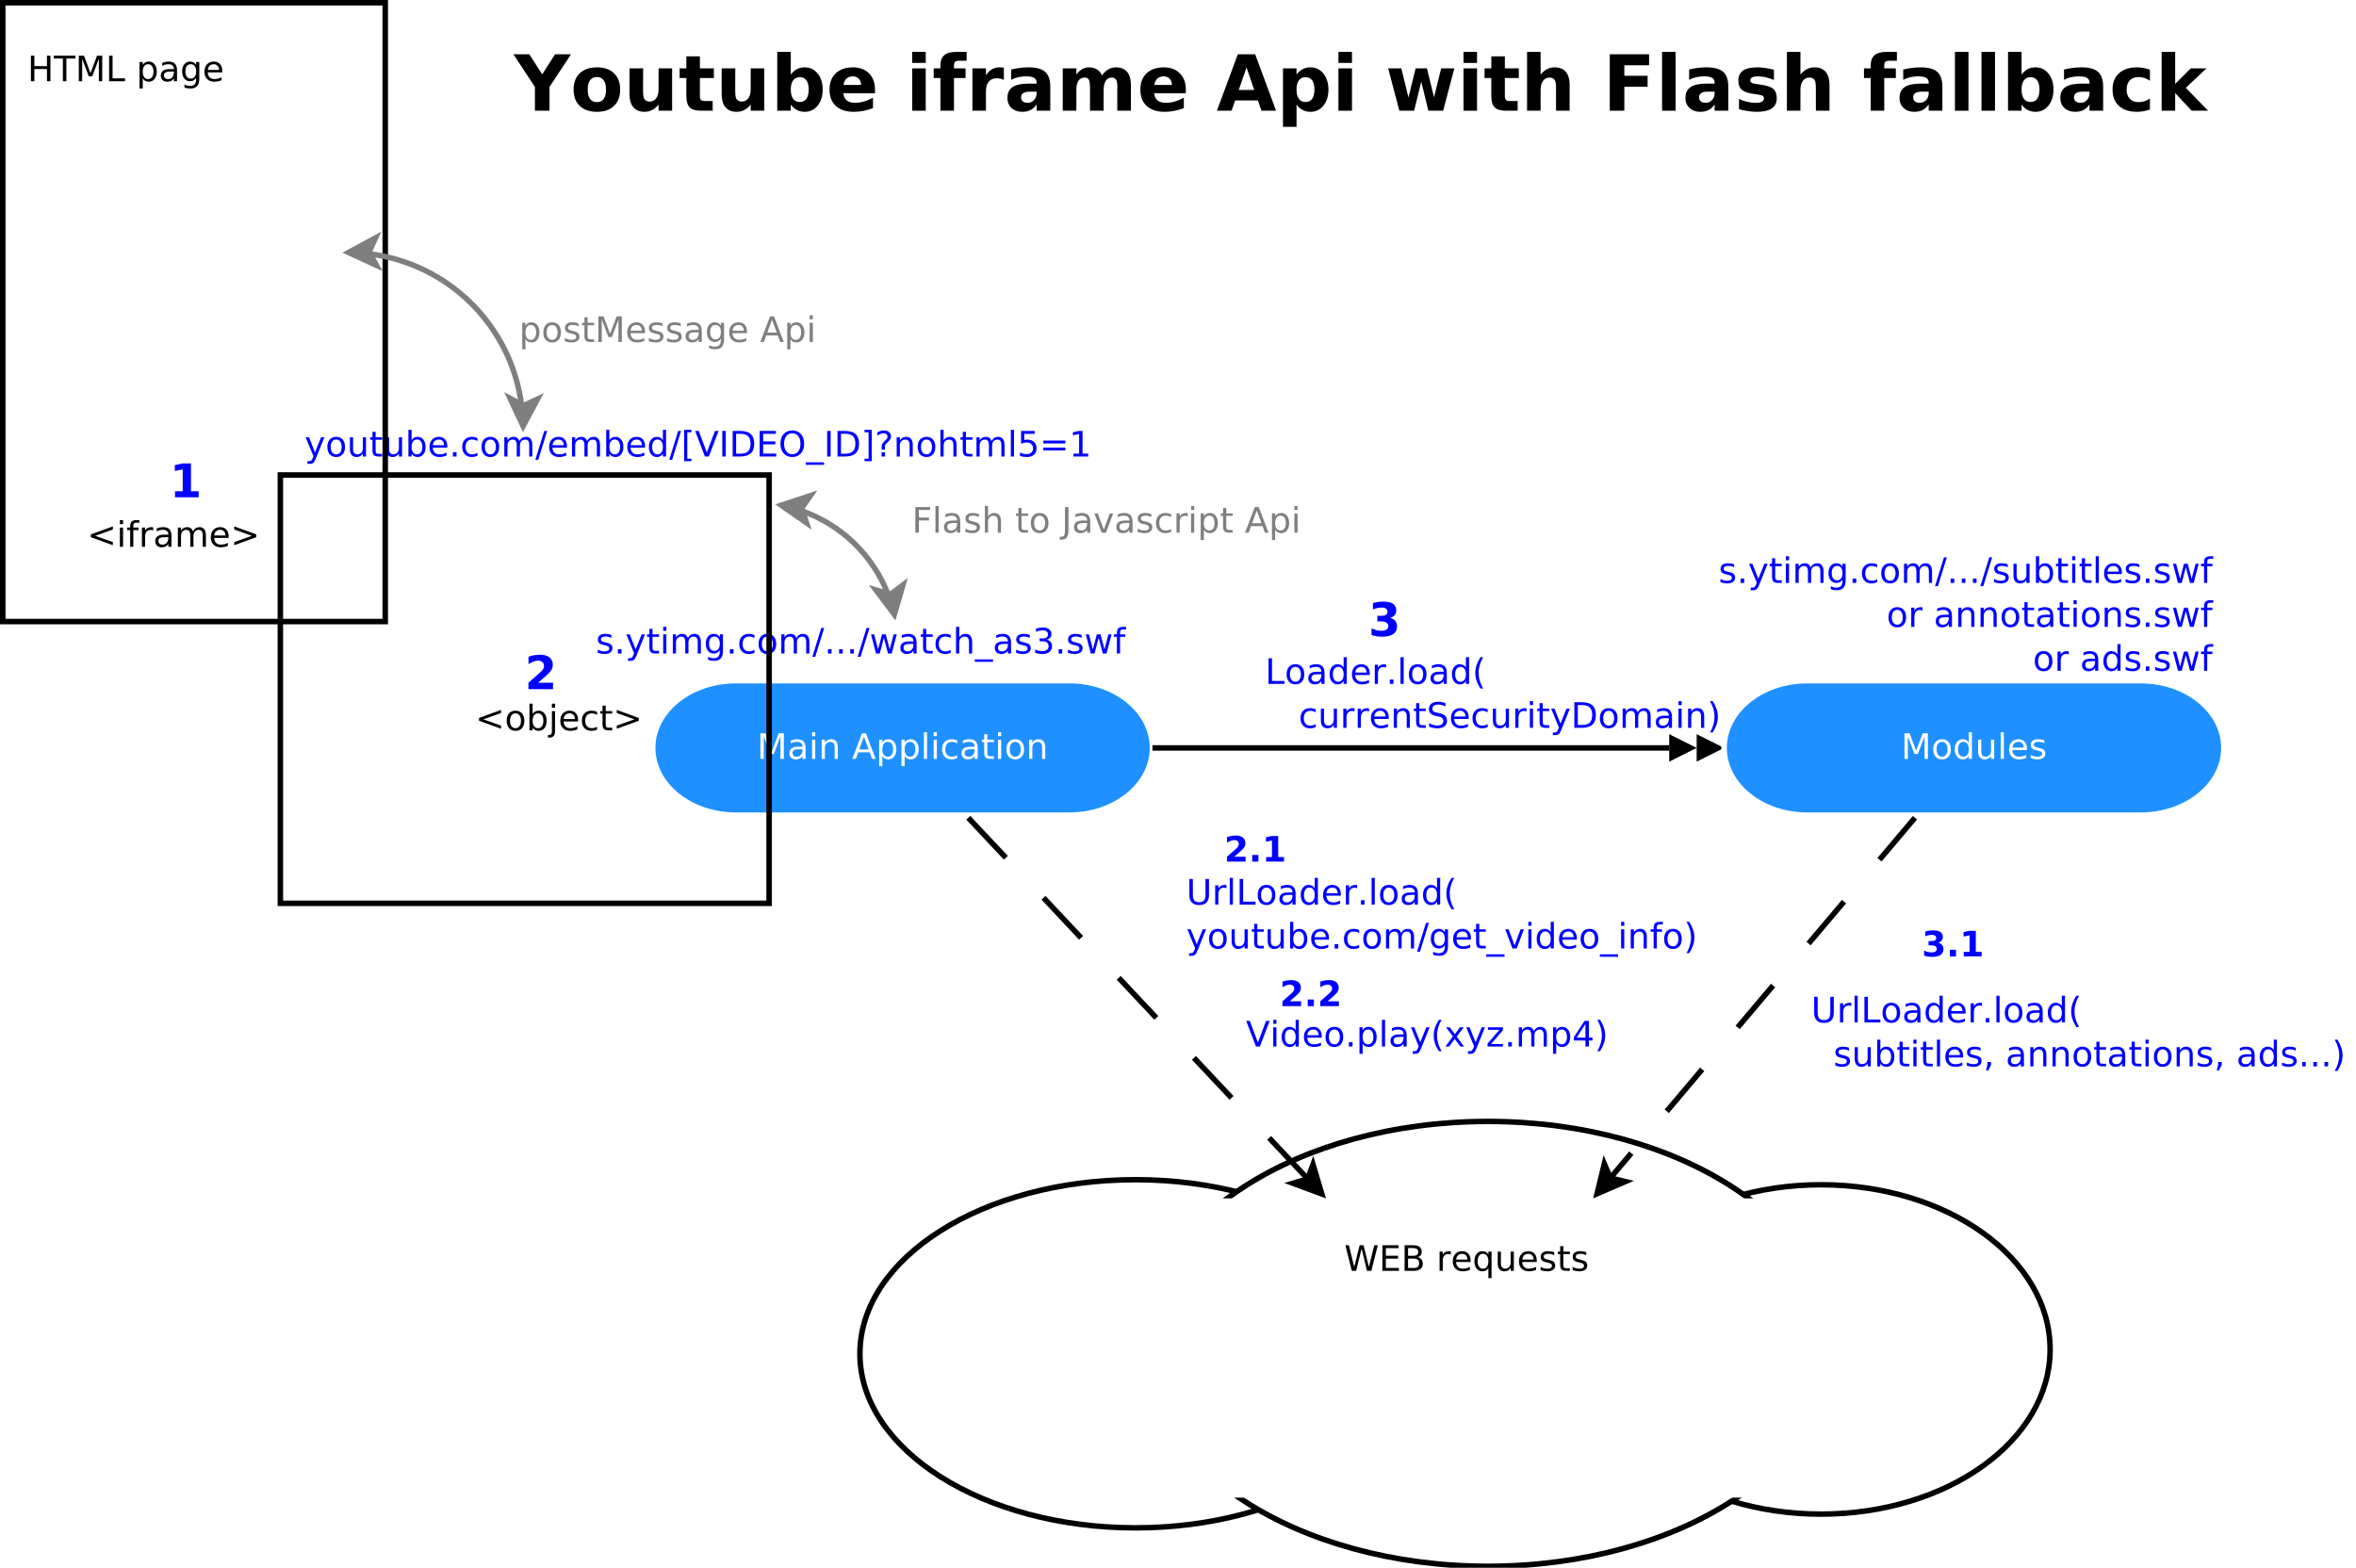 <?xml version="1.0" encoding="UTF-8"?>
<svg xmlns="http://www.w3.org/2000/svg" xmlns:xlink="http://www.w3.org/1999/xlink" width="858pt" height="571pt" viewBox="0 0 858 571" version="1.1">
<defs>
<g>
<symbol overflow="visible" id="glyph0-0">
<path style="stroke:none;" d="M 1.254 -9.324 L 3.137 -9.324 L 5.516 -2.98 L 7.906 -9.324 L 9.789 -9.324 L 9.789 0 L 8.559 0 L 8.559 -8.188 L 6.152 -1.793 L 4.887 -1.793 L 2.48 -8.188 L 2.48 0 L 1.254 0 Z M 1.254 -9.324 "/>
</symbol>
<symbol overflow="visible" id="glyph0-1">
<path style="stroke:none;" d="M 4.387 -3.516 C 3.453 -3.516 2.809 -3.406 2.453 -3.195 C 2.094 -2.98 1.914 -2.621 1.918 -2.113 C 1.914 -1.703 2.051 -1.379 2.32 -1.141 C 2.586 -0.898 2.949 -0.777 3.418 -0.781 C 4.051 -0.777 4.562 -1.004 4.949 -1.457 C 5.332 -1.906 5.523 -2.508 5.527 -3.262 L 5.527 -3.516 Z M 6.676 -3.992 L 6.676 0 L 5.527 0 L 5.527 -1.062 C 5.262 -0.633 4.938 -0.32 4.547 -0.121 C 4.156 0.078 3.676 0.176 3.109 0.18 C 2.391 0.176 1.82 -0.023 1.402 -0.422 C 0.977 -0.82 0.766 -1.355 0.77 -2.035 C 0.766 -2.82 1.031 -3.414 1.559 -3.816 C 2.082 -4.215 2.867 -4.418 3.918 -4.418 L 5.527 -4.418 L 5.527 -4.527 C 5.523 -5.055 5.352 -5.465 5.004 -5.754 C 4.656 -6.043 4.168 -6.188 3.543 -6.191 C 3.141 -6.188 2.75 -6.141 2.371 -6.047 C 1.992 -5.949 1.629 -5.805 1.281 -5.617 L 1.281 -6.676 C 1.699 -6.836 2.105 -6.961 2.504 -7.043 C 2.895 -7.121 3.281 -7.16 3.66 -7.164 C 4.672 -7.16 5.426 -6.898 5.926 -6.375 C 6.422 -5.852 6.672 -5.055 6.676 -3.992 Z M 6.676 -3.992 "/>
</symbol>
<symbol overflow="visible" id="glyph0-2">
<path style="stroke:none;" d="M 1.207 -6.996 L 2.355 -6.996 L 2.355 0 L 1.207 0 Z M 1.207 -9.719 L 2.355 -9.719 L 2.355 -8.266 L 1.207 -8.266 Z M 1.207 -9.719 "/>
</symbol>
<symbol overflow="visible" id="glyph0-3">
<path style="stroke:none;" d="M 7.02 -4.223 L 7.02 0 L 5.871 0 L 5.871 -4.184 C 5.871 -4.848 5.742 -5.344 5.484 -5.672 C 5.227 -6 4.84 -6.164 4.324 -6.164 C 3.699 -6.164 3.207 -5.965 2.852 -5.57 C 2.492 -5.172 2.312 -4.633 2.316 -3.953 L 2.316 0 L 1.16 0 L 1.16 -6.996 L 2.316 -6.996 L 2.316 -5.91 C 2.59 -6.328 2.914 -6.641 3.289 -6.852 C 3.656 -7.055 4.086 -7.16 4.578 -7.164 C 5.379 -7.16 5.988 -6.91 6.402 -6.418 C 6.812 -5.918 7.02 -5.188 7.02 -4.223 Z M 7.02 -4.223 "/>
</symbol>
<symbol overflow="visible" id="glyph0-4">
<path style="stroke:none;" d=""/>
</symbol>
<symbol overflow="visible" id="glyph0-5">
<path style="stroke:none;" d="M 4.371 -8.082 L 2.66 -3.441 L 6.09 -3.441 Z M 3.66 -9.324 L 5.09 -9.324 L 8.645 0 L 7.332 0 L 6.484 -2.391 L 2.281 -2.391 L 1.43 0 L 0.102 0 Z M 3.66 -9.324 "/>
</symbol>
<symbol overflow="visible" id="glyph0-6">
<path style="stroke:none;" d="M 2.316 -1.051 L 2.316 2.66 L 1.16 2.66 L 1.16 -6.996 L 2.316 -6.996 L 2.316 -5.934 C 2.555 -6.348 2.859 -6.656 3.23 -6.859 C 3.598 -7.059 4.039 -7.16 4.555 -7.164 C 5.398 -7.16 6.09 -6.824 6.625 -6.152 C 7.152 -5.477 7.418 -4.59 7.422 -3.492 C 7.418 -2.391 7.152 -1.504 6.625 -0.832 C 6.09 -0.16 5.398 0.176 4.555 0.18 C 4.039 0.176 3.598 0.078 3.23 -0.121 C 2.859 -0.32 2.555 -0.629 2.316 -1.051 Z M 6.227 -3.492 C 6.223 -4.336 6.047 -4.996 5.703 -5.48 C 5.352 -5.957 4.875 -6.199 4.273 -6.203 C 3.66 -6.199 3.184 -5.957 2.836 -5.48 C 2.488 -4.996 2.312 -4.336 2.316 -3.492 C 2.312 -2.645 2.488 -1.98 2.836 -1.5 C 3.184 -1.02 3.66 -0.777 4.273 -0.781 C 4.875 -0.777 5.352 -1.02 5.703 -1.5 C 6.047 -1.98 6.223 -2.645 6.227 -3.492 Z M 6.227 -3.492 "/>
</symbol>
<symbol overflow="visible" id="glyph0-7">
<path style="stroke:none;" d="M 1.207 -9.719 L 2.355 -9.719 L 2.355 0 L 1.207 0 Z M 1.207 -9.719 "/>
</symbol>
<symbol overflow="visible" id="glyph0-8">
<path style="stroke:none;" d="M 6.242 -6.727 L 6.242 -5.652 C 5.914 -5.828 5.59 -5.961 5.262 -6.055 C 4.934 -6.141 4.602 -6.188 4.273 -6.191 C 3.523 -6.188 2.945 -5.949 2.535 -5.48 C 2.121 -5.004 1.914 -4.344 1.918 -3.492 C 1.914 -2.637 2.121 -1.973 2.535 -1.5 C 2.945 -1.027 3.523 -0.789 4.273 -0.793 C 4.602 -0.789 4.934 -0.836 5.262 -0.926 C 5.59 -1.016 5.914 -1.148 6.242 -1.332 L 6.242 -0.27 C 5.914 -0.117 5.582 -0.008 5.242 0.066 C 4.898 0.137 4.535 0.176 4.148 0.18 C 3.094 0.176 2.254 -0.152 1.637 -0.812 C 1.012 -1.473 0.703 -2.367 0.707 -3.492 C 0.703 -4.633 1.016 -5.527 1.645 -6.184 C 2.27 -6.832 3.129 -7.16 4.223 -7.164 C 4.574 -7.16 4.918 -7.125 5.258 -7.055 C 5.594 -6.98 5.922 -6.871 6.242 -6.727 Z M 6.242 -6.727 "/>
</symbol>
<symbol overflow="visible" id="glyph0-9">
<path style="stroke:none;" d="M 2.344 -8.984 L 2.344 -6.996 L 4.711 -6.996 L 4.711 -6.102 L 2.344 -6.102 L 2.344 -2.305 C 2.344 -1.73 2.422 -1.363 2.578 -1.203 C 2.734 -1.039 3.051 -0.961 3.531 -0.961 L 4.711 -0.961 L 4.711 0 L 3.531 0 C 2.641 0 2.027 -0.164 1.691 -0.496 C 1.352 -0.824 1.184 -1.426 1.188 -2.305 L 1.188 -6.102 L 0.344 -6.102 L 0.344 -6.996 L 1.188 -6.996 L 1.188 -8.984 Z M 2.344 -8.984 "/>
</symbol>
<symbol overflow="visible" id="glyph0-10">
<path style="stroke:none;" d="M 3.918 -6.191 C 3.297 -6.188 2.809 -5.945 2.453 -5.469 C 2.094 -4.984 1.914 -4.328 1.918 -3.492 C 1.914 -2.652 2.094 -1.992 2.449 -1.512 C 2.805 -1.031 3.293 -0.789 3.918 -0.793 C 4.527 -0.789 5.012 -1.031 5.371 -1.516 C 5.727 -1.996 5.906 -2.656 5.91 -3.492 C 5.906 -4.32 5.727 -4.977 5.371 -5.461 C 5.012 -5.945 4.527 -6.188 3.918 -6.191 Z M 3.918 -7.164 C 4.914 -7.16 5.699 -6.836 6.27 -6.188 C 6.84 -5.539 7.125 -4.641 7.129 -3.492 C 7.125 -2.344 6.84 -1.445 6.27 -0.797 C 5.699 -0.148 4.914 0.176 3.918 0.18 C 2.91 0.176 2.125 -0.148 1.559 -0.797 C 0.988 -1.445 0.703 -2.344 0.707 -3.492 C 0.703 -4.641 0.988 -5.539 1.559 -6.188 C 2.125 -6.836 2.91 -7.16 3.918 -7.164 Z M 3.918 -7.164 "/>
</symbol>
<symbol overflow="visible" id="glyph0-11">
<path style="stroke:none;" d="M 5.809 -5.934 L 5.809 -9.719 L 6.957 -9.719 L 6.957 0 L 5.809 0 L 5.809 -1.051 C 5.562 -0.629 5.258 -0.32 4.891 -0.121 C 4.52 0.078 4.078 0.176 3.566 0.18 C 2.719 0.176 2.031 -0.16 1.5 -0.832 C 0.969 -1.504 0.703 -2.391 0.707 -3.492 C 0.703 -4.59 0.969 -5.477 1.5 -6.152 C 2.031 -6.824 2.719 -7.16 3.566 -7.164 C 4.078 -7.16 4.52 -7.059 4.891 -6.859 C 5.258 -6.656 5.562 -6.348 5.809 -5.934 Z M 1.895 -3.492 C 1.891 -2.645 2.066 -1.98 2.414 -1.5 C 2.762 -1.02 3.238 -0.777 3.848 -0.781 C 4.453 -0.777 4.934 -1.02 5.285 -1.5 C 5.633 -1.98 5.805 -2.645 5.809 -3.492 C 5.805 -4.336 5.633 -4.996 5.285 -5.48 C 4.934 -5.957 4.453 -6.199 3.848 -6.203 C 3.238 -6.199 2.762 -5.957 2.414 -5.48 C 2.066 -4.996 1.891 -4.336 1.895 -3.492 Z M 1.895 -3.492 "/>
</symbol>
<symbol overflow="visible" id="glyph0-12">
<path style="stroke:none;" d="M 1.086 -2.762 L 1.086 -6.996 L 2.234 -6.996 L 2.234 -2.805 C 2.23 -2.141 2.359 -1.645 2.621 -1.312 C 2.879 -0.98 3.27 -0.812 3.785 -0.816 C 4.402 -0.812 4.891 -1.012 5.254 -1.41 C 5.613 -1.805 5.793 -2.344 5.797 -3.031 L 5.797 -6.996 L 6.945 -6.996 L 6.945 0 L 5.797 0 L 5.797 -1.074 C 5.516 -0.645 5.191 -0.332 4.824 -0.129 C 4.453 0.074 4.027 0.176 3.543 0.18 C 2.734 0.176 2.125 -0.07 1.711 -0.566 C 1.293 -1.062 1.082 -1.793 1.086 -2.762 Z M 1.086 -2.762 "/>
</symbol>
<symbol overflow="visible" id="glyph0-13">
<path style="stroke:none;" d="M 7.191 -3.785 L 7.191 -3.223 L 1.906 -3.223 C 1.953 -2.43 2.191 -1.824 2.621 -1.414 C 3.043 -0.996 3.637 -0.789 4.402 -0.793 C 4.84 -0.789 5.27 -0.844 5.688 -0.953 C 6.098 -1.059 6.508 -1.223 6.922 -1.441 L 6.922 -0.355 C 6.508 -0.18 6.086 -0.051 5.652 0.043 C 5.219 0.129 4.781 0.176 4.336 0.18 C 3.219 0.176 2.332 -0.145 1.684 -0.793 C 1.027 -1.441 0.703 -2.32 0.707 -3.43 C 0.703 -4.57 1.012 -5.48 1.633 -6.156 C 2.25 -6.824 3.086 -7.16 4.137 -7.164 C 5.074 -7.16 5.816 -6.855 6.367 -6.254 C 6.914 -5.645 7.188 -4.824 7.191 -3.785 Z M 6.039 -4.121 C 6.027 -4.746 5.852 -5.25 5.512 -5.629 C 5.164 -6 4.711 -6.188 4.148 -6.191 C 3.508 -6.188 2.992 -6.004 2.609 -5.645 C 2.219 -5.277 1.996 -4.77 1.941 -4.117 Z M 6.039 -4.121 "/>
</symbol>
<symbol overflow="visible" id="glyph0-14">
<path style="stroke:none;" d="M 5.664 -6.789 L 5.664 -5.703 C 5.34 -5.867 5.004 -5.992 4.652 -6.078 C 4.301 -6.156 3.938 -6.199 3.566 -6.203 C 2.992 -6.199 2.562 -6.113 2.281 -5.941 C 1.992 -5.766 1.852 -5.5 1.855 -5.152 C 1.852 -4.883 1.953 -4.676 2.16 -4.523 C 2.363 -4.371 2.773 -4.227 3.391 -4.09 L 3.785 -4.004 C 4.598 -3.824 5.176 -3.578 5.523 -3.262 C 5.863 -2.941 6.035 -2.496 6.039 -1.93 C 6.035 -1.277 5.777 -0.766 5.266 -0.387 C 4.75 -0.012 4.043 0.176 3.148 0.18 C 2.77 0.176 2.379 0.141 1.977 0.07 C 1.566 0 1.141 -0.109 0.695 -0.258 L 0.695 -1.441 C 1.117 -1.223 1.535 -1.055 1.949 -0.945 C 2.359 -0.832 2.766 -0.777 3.172 -0.781 C 3.711 -0.777 4.129 -0.871 4.422 -1.059 C 4.711 -1.242 4.855 -1.504 4.859 -1.844 C 4.855 -2.152 4.75 -2.391 4.543 -2.562 C 4.332 -2.727 3.871 -2.887 3.16 -3.043 L 2.762 -3.137 C 2.043 -3.281 1.527 -3.512 1.215 -3.824 C 0.895 -4.133 0.738 -4.559 0.742 -5.102 C 0.738 -5.758 0.973 -6.266 1.441 -6.625 C 1.906 -6.98 2.566 -7.16 3.43 -7.164 C 3.852 -7.16 4.254 -7.129 4.629 -7.07 C 5.004 -7.004 5.348 -6.91 5.664 -6.789 Z M 5.664 -6.789 "/>
</symbol>
<symbol overflow="visible" id="glyph0-15">
<path style="stroke:none;" d="M 4.117 0.648 C 3.789 1.48 3.473 2.023 3.164 2.277 C 2.855 2.531 2.441 2.66 1.93 2.66 L 1.012 2.66 L 1.012 1.699 L 1.688 1.699 C 2 1.699 2.242 1.621 2.422 1.473 C 2.594 1.32 2.789 0.969 3.004 0.414 L 3.211 -0.113 L 0.383 -6.996 L 1.598 -6.996 L 3.785 -1.523 L 5.973 -6.996 L 7.191 -6.996 Z M 4.117 0.648 "/>
</symbol>
<symbol overflow="visible" id="glyph0-16">
<path style="stroke:none;" d="M 6.227 -3.492 C 6.223 -4.336 6.047 -4.996 5.703 -5.48 C 5.352 -5.957 4.875 -6.199 4.273 -6.203 C 3.66 -6.199 3.184 -5.957 2.836 -5.48 C 2.488 -4.996 2.312 -4.336 2.316 -3.492 C 2.312 -2.645 2.488 -1.98 2.836 -1.5 C 3.184 -1.02 3.66 -0.777 4.273 -0.781 C 4.875 -0.777 5.352 -1.02 5.703 -1.5 C 6.047 -1.98 6.223 -2.645 6.227 -3.492 Z M 2.316 -5.934 C 2.555 -6.348 2.859 -6.656 3.23 -6.859 C 3.598 -7.059 4.039 -7.16 4.555 -7.164 C 5.398 -7.16 6.09 -6.824 6.625 -6.152 C 7.152 -5.477 7.418 -4.59 7.422 -3.492 C 7.418 -2.391 7.152 -1.504 6.625 -0.832 C 6.09 -0.16 5.398 0.176 4.555 0.18 C 4.039 0.176 3.598 0.078 3.23 -0.121 C 2.859 -0.32 2.555 -0.629 2.316 -1.051 L 2.316 0 L 1.16 0 L 1.16 -9.719 L 2.316 -9.719 Z M 2.316 -5.934 "/>
</symbol>
<symbol overflow="visible" id="glyph0-17">
<path style="stroke:none;" d="M 1.367 -1.586 L 2.688 -1.586 L 2.688 0 L 1.367 0 Z M 1.367 -1.586 "/>
</symbol>
<symbol overflow="visible" id="glyph0-18">
<path style="stroke:none;" d="M 6.652 -5.652 C 6.934 -6.164 7.277 -6.543 7.68 -6.793 C 8.078 -7.035 8.551 -7.16 9.094 -7.164 C 9.82 -7.16 10.383 -6.906 10.781 -6.398 C 11.176 -5.887 11.371 -5.16 11.375 -4.223 L 11.375 0 L 10.219 0 L 10.219 -4.184 C 10.219 -4.855 10.098 -5.352 9.863 -5.676 C 9.621 -6 9.262 -6.164 8.777 -6.164 C 8.18 -6.164 7.707 -5.965 7.363 -5.57 C 7.016 -5.172 6.844 -4.633 6.848 -3.953 L 6.848 0 L 5.691 0 L 5.691 -4.184 C 5.688 -4.855 5.57 -5.352 5.332 -5.68 C 5.094 -6 4.727 -6.164 4.234 -6.164 C 3.645 -6.164 3.18 -5.965 2.836 -5.566 C 2.488 -5.168 2.312 -4.629 2.316 -3.953 L 2.316 0 L 1.16 0 L 1.16 -6.996 L 2.316 -6.996 L 2.316 -5.91 C 2.574 -6.336 2.891 -6.652 3.258 -6.855 C 3.625 -7.059 4.059 -7.16 4.566 -7.164 C 5.07 -7.16 5.504 -7.031 5.863 -6.777 C 6.219 -6.516 6.48 -6.141 6.652 -5.652 Z M 6.652 -5.652 "/>
</symbol>
<symbol overflow="visible" id="glyph0-19">
<path style="stroke:none;" d="M 3.25 -9.324 L 4.309 -9.324 L 1.062 1.188 L 0 1.188 Z M 3.25 -9.324 "/>
</symbol>
<symbol overflow="visible" id="glyph0-20">
<path style="stroke:none;" d="M 1.098 -9.719 L 3.746 -9.719 L 3.746 -8.828 L 2.25 -8.828 L 2.25 0.793 L 3.746 0.793 L 3.746 1.688 L 1.098 1.688 Z M 1.098 -9.719 "/>
</symbol>
<symbol overflow="visible" id="glyph0-21">
<path style="stroke:none;" d="M 3.66 0 L 0.102 -9.324 L 1.418 -9.324 L 4.371 -1.473 L 7.332 -9.324 L 8.645 -9.324 L 5.09 0 Z M 3.66 0 "/>
</symbol>
<symbol overflow="visible" id="glyph0-22">
<path style="stroke:none;" d="M 1.254 -9.324 L 2.516 -9.324 L 2.516 0 L 1.254 0 Z M 1.254 -9.324 "/>
</symbol>
<symbol overflow="visible" id="glyph0-23">
<path style="stroke:none;" d="M 2.516 -8.289 L 2.516 -1.035 L 4.043 -1.035 C 5.328 -1.031 6.27 -1.324 6.867 -1.91 C 7.465 -2.492 7.762 -3.41 7.766 -4.672 C 7.762 -5.918 7.465 -6.836 6.867 -7.418 C 6.27 -7.996 5.328 -8.285 4.043 -8.289 Z M 1.254 -9.324 L 3.848 -9.324 C 5.652 -9.32 6.977 -8.945 7.824 -8.195 C 8.668 -7.441 9.094 -6.266 9.094 -4.672 C 9.094 -3.062 8.668 -1.883 7.82 -1.129 C 6.969 -0.375 5.645 0 3.848 0 L 1.254 0 Z M 1.254 -9.324 "/>
</symbol>
<symbol overflow="visible" id="glyph0-24">
<path style="stroke:none;" d="M 1.254 -9.324 L 7.152 -9.324 L 7.152 -8.266 L 2.516 -8.266 L 2.516 -5.504 L 6.957 -5.504 L 6.957 -4.441 L 2.516 -4.441 L 2.516 -1.062 L 7.266 -1.062 L 7.266 0 L 1.254 0 Z M 1.254 -9.324 "/>
</symbol>
<symbol overflow="visible" id="glyph0-25">
<path style="stroke:none;" d="M 5.039 -8.469 C 4.125 -8.465 3.398 -8.125 2.859 -7.445 C 2.32 -6.762 2.051 -5.832 2.051 -4.652 C 2.051 -3.477 2.32 -2.547 2.859 -1.867 C 3.398 -1.184 4.125 -0.844 5.039 -0.844 C 5.953 -0.844 6.676 -1.184 7.215 -1.867 C 7.746 -2.547 8.016 -3.477 8.02 -4.652 C 8.016 -5.832 7.746 -6.762 7.215 -7.445 C 6.676 -8.125 5.953 -8.465 5.039 -8.469 Z M 5.039 -9.496 C 6.348 -9.492 7.391 -9.055 8.176 -8.18 C 8.957 -7.301 9.352 -6.125 9.352 -4.652 C 9.352 -3.184 8.957 -2.008 8.176 -1.133 C 7.391 -0.258 6.348 0.176 5.039 0.18 C 3.727 0.176 2.676 -0.258 1.895 -1.129 C 1.105 -2 0.715 -3.176 0.719 -4.652 C 0.715 -6.125 1.105 -7.301 1.895 -8.18 C 2.676 -9.055 3.727 -9.492 5.039 -9.496 Z M 5.039 -9.496 "/>
</symbol>
<symbol overflow="visible" id="glyph0-26">
<path style="stroke:none;" d="M 6.52 2.125 L 6.52 3.016 L -0.125 3.016 L -0.125 2.125 Z M 6.52 2.125 "/>
</symbol>
<symbol overflow="visible" id="glyph0-27">
<path style="stroke:none;" d="M 3.891 -9.719 L 3.891 1.688 L 1.242 1.688 L 1.242 0.793 L 2.734 0.793 L 2.734 -8.828 L 1.242 -8.828 L 1.242 -9.719 Z M 3.891 -9.719 "/>
</symbol>
<symbol overflow="visible" id="glyph0-28">
<path style="stroke:none;" d="M 2.441 -1.586 L 3.711 -1.586 L 3.711 0 L 2.441 0 Z M 3.672 -2.504 L 2.48 -2.504 L 2.48 -3.469 C 2.477 -3.887 2.535 -4.23 2.652 -4.504 C 2.766 -4.773 3.012 -5.086 3.391 -5.445 L 3.953 -6.004 C 4.188 -6.223 4.359 -6.43 4.469 -6.629 C 4.574 -6.82 4.629 -7.02 4.629 -7.227 C 4.629 -7.594 4.492 -7.895 4.219 -8.125 C 3.945 -8.352 3.582 -8.465 3.137 -8.469 C 2.801 -8.465 2.449 -8.395 2.082 -8.25 C 1.707 -8.102 1.32 -7.887 0.918 -7.613 L 0.918 -8.789 C 1.305 -9.023 1.699 -9.199 2.105 -9.32 C 2.504 -9.434 2.922 -9.492 3.355 -9.496 C 4.117 -9.492 4.73 -9.289 5.199 -8.887 C 5.66 -8.48 5.895 -7.949 5.898 -7.289 C 5.895 -6.973 5.82 -6.672 5.672 -6.387 C 5.52 -6.102 5.258 -5.777 4.887 -5.422 L 4.336 -4.887 C 4.141 -4.688 4 -4.531 3.918 -4.426 C 3.836 -4.312 3.777 -4.207 3.746 -4.105 C 3.719 -4.016 3.703 -3.91 3.691 -3.785 C 3.676 -3.66 3.668 -3.488 3.672 -3.273 Z M 3.672 -2.504 "/>
</symbol>
<symbol overflow="visible" id="glyph0-29">
<path style="stroke:none;" d="M 7.02 -4.223 L 7.02 0 L 5.871 0 L 5.871 -4.184 C 5.871 -4.848 5.742 -5.344 5.484 -5.672 C 5.227 -6 4.84 -6.164 4.324 -6.164 C 3.699 -6.164 3.207 -5.965 2.852 -5.57 C 2.492 -5.172 2.312 -4.633 2.316 -3.953 L 2.316 0 L 1.16 0 L 1.16 -9.719 L 2.316 -9.719 L 2.316 -5.91 C 2.59 -6.328 2.914 -6.641 3.289 -6.852 C 3.656 -7.055 4.086 -7.16 4.578 -7.164 C 5.379 -7.16 5.988 -6.91 6.402 -6.418 C 6.812 -5.918 7.02 -5.188 7.02 -4.223 Z M 7.02 -4.223 "/>
</symbol>
<symbol overflow="visible" id="glyph0-30">
<path style="stroke:none;" d="M 1.379 -9.324 L 6.336 -9.324 L 6.336 -8.266 L 2.535 -8.266 L 2.535 -5.977 C 2.719 -6.039 2.902 -6.086 3.086 -6.117 C 3.266 -6.148 3.449 -6.164 3.637 -6.164 C 4.672 -6.164 5.496 -5.879 6.105 -5.309 C 6.715 -4.738 7.02 -3.965 7.02 -2.992 C 7.02 -1.988 6.707 -1.207 6.082 -0.652 C 5.457 -0.098 4.574 0.176 3.441 0.18 C 3.047 0.176 2.648 0.141 2.246 0.078 C 1.836 0.012 1.418 -0.082 0.988 -0.219 L 0.988 -1.488 C 1.359 -1.281 1.746 -1.125 2.148 -1.027 C 2.547 -0.926 2.969 -0.879 3.418 -0.879 C 4.133 -0.879 4.703 -1.066 5.125 -1.449 C 5.543 -1.824 5.754 -2.34 5.758 -2.992 C 5.754 -3.637 5.543 -4.148 5.125 -4.531 C 4.703 -4.906 4.133 -5.098 3.418 -5.102 C 3.074 -5.098 2.738 -5.059 2.406 -4.988 C 2.07 -4.91 1.727 -4.797 1.379 -4.641 Z M 1.379 -9.324 "/>
</symbol>
<symbol overflow="visible" id="glyph0-31">
<path style="stroke:none;" d="M 1.355 -5.809 L 9.363 -5.809 L 9.363 -4.762 L 1.355 -4.762 Z M 1.355 -3.262 L 9.363 -3.262 L 9.363 -2.199 L 1.355 -2.199 Z M 1.355 -3.262 "/>
</symbol>
<symbol overflow="visible" id="glyph0-32">
<path style="stroke:none;" d="M 1.586 -1.062 L 3.648 -1.062 L 3.648 -8.176 L 1.406 -7.727 L 1.406 -8.875 L 3.637 -9.324 L 4.898 -9.324 L 4.898 -1.062 L 6.957 -1.062 L 6.957 0 L 1.586 0 Z M 1.586 -1.062 "/>
</symbol>
<symbol overflow="visible" id="glyph0-33">
<path style="stroke:none;" d="M 5.809 -3.578 C 5.805 -4.41 5.633 -5.055 5.293 -5.516 C 4.945 -5.969 4.465 -6.199 3.848 -6.203 C 3.227 -6.199 2.746 -5.969 2.406 -5.516 C 2.062 -5.055 1.891 -4.41 1.895 -3.578 C 1.891 -2.746 2.062 -2.102 2.406 -1.648 C 2.746 -1.188 3.227 -0.961 3.848 -0.961 C 4.465 -0.961 4.945 -1.188 5.293 -1.648 C 5.633 -2.102 5.805 -2.746 5.809 -3.578 Z M 6.957 -0.867 C 6.953 0.32 6.691 1.203 6.164 1.789 C 5.633 2.367 4.82 2.66 3.734 2.66 C 3.328 2.66 2.949 2.629 2.59 2.57 C 2.23 2.508 1.883 2.414 1.551 2.293 L 1.551 1.176 C 1.883 1.355 2.215 1.488 2.547 1.578 C 2.875 1.664 3.211 1.711 3.555 1.711 C 4.305 1.711 4.867 1.512 5.246 1.121 C 5.617 0.723 5.805 0.133 5.809 -0.664 L 5.809 -1.23 C 5.566 -0.816 5.262 -0.508 4.895 -0.305 C 4.52 -0.102 4.078 0 3.566 0 C 2.707 0 2.016 -0.324 1.492 -0.98 C 0.965 -1.629 0.703 -2.496 0.707 -3.578 C 0.703 -4.66 0.965 -5.527 1.492 -6.184 C 2.016 -6.832 2.707 -7.16 3.566 -7.164 C 4.078 -7.16 4.52 -7.059 4.895 -6.855 C 5.262 -6.652 5.566 -6.344 5.809 -5.934 L 5.809 -6.996 L 6.957 -6.996 Z M 6.957 -0.867 "/>
</symbol>
<symbol overflow="visible" id="glyph0-34">
<path style="stroke:none;" d="M 0.539 -6.996 L 1.688 -6.996 L 3.125 -1.535 L 4.555 -6.996 L 5.91 -6.996 L 7.348 -1.535 L 8.777 -6.996 L 9.926 -6.996 L 8.094 0 L 6.738 0 L 5.234 -5.734 L 3.723 0 L 2.367 0 Z M 0.539 -6.996 "/>
</symbol>
<symbol overflow="visible" id="glyph0-35">
<path style="stroke:none;" d="M 5.191 -5.027 C 5.793 -4.898 6.262 -4.629 6.605 -4.223 C 6.941 -3.812 7.113 -3.309 7.113 -2.711 C 7.113 -1.789 6.797 -1.078 6.164 -0.574 C 5.531 -0.074 4.633 0.176 3.469 0.18 C 3.074 0.176 2.668 0.137 2.258 0.062 C 1.84 -0.012 1.414 -0.125 0.973 -0.281 L 0.973 -1.5 C 1.324 -1.293 1.707 -1.137 2.125 -1.035 C 2.539 -0.93 2.973 -0.879 3.43 -0.879 C 4.219 -0.879 4.824 -1.035 5.238 -1.348 C 5.652 -1.66 5.859 -2.113 5.859 -2.711 C 5.859 -3.258 5.664 -3.688 5.281 -4 C 4.891 -4.309 4.355 -4.465 3.672 -4.465 L 2.586 -4.465 L 2.586 -5.504 L 3.723 -5.504 C 4.34 -5.5 4.816 -5.625 5.145 -5.875 C 5.473 -6.121 5.637 -6.477 5.641 -6.945 C 5.637 -7.422 5.465 -7.789 5.129 -8.047 C 4.785 -8.301 4.301 -8.43 3.672 -8.434 C 3.324 -8.43 2.953 -8.395 2.562 -8.32 C 2.164 -8.242 1.73 -8.125 1.254 -7.969 L 1.254 -9.094 C 1.73 -9.227 2.18 -9.324 2.602 -9.395 C 3.02 -9.457 3.414 -9.492 3.785 -9.496 C 4.742 -9.492 5.5 -9.273 6.059 -8.84 C 6.613 -8.402 6.891 -7.816 6.895 -7.078 C 6.891 -6.562 6.742 -6.125 6.449 -5.77 C 6.152 -5.41 5.734 -5.164 5.191 -5.027 Z M 5.191 -5.027 "/>
</symbol>
<symbol overflow="visible" id="glyph0-36">
<path style="stroke:none;" d="M 4.746 -9.719 L 4.746 -8.766 L 3.648 -8.766 C 3.234 -8.766 2.949 -8.68 2.789 -8.516 C 2.625 -8.344 2.543 -8.043 2.547 -7.613 L 2.547 -6.996 L 4.441 -6.996 L 4.441 -6.102 L 2.547 -6.102 L 2.547 0 L 1.395 0 L 1.395 -6.102 L 0.293 -6.102 L 0.293 -6.996 L 1.395 -6.996 L 1.395 -7.484 C 1.395 -8.258 1.574 -8.824 1.938 -9.184 C 2.297 -9.535 2.871 -9.715 3.66 -9.719 Z M 4.746 -9.719 "/>
</symbol>
<symbol overflow="visible" id="glyph0-37">
<path style="stroke:none;" d="M 5.258 -5.922 C 5.125 -5.996 4.984 -6.051 4.836 -6.086 C 4.68 -6.121 4.516 -6.141 4.336 -6.141 C 3.684 -6.141 3.184 -5.926 2.836 -5.504 C 2.488 -5.078 2.312 -4.473 2.316 -3.684 L 2.316 0 L 1.16 0 L 1.16 -6.996 L 2.316 -6.996 L 2.316 -5.91 C 2.555 -6.332 2.871 -6.648 3.258 -6.855 C 3.645 -7.059 4.113 -7.16 4.672 -7.164 C 4.75 -7.16 4.84 -7.156 4.934 -7.148 C 5.027 -7.137 5.133 -7.121 5.254 -7.102 Z M 5.258 -5.922 "/>
</symbol>
<symbol overflow="visible" id="glyph0-38">
<path style="stroke:none;" d="M 1.254 -9.324 L 2.516 -9.324 L 2.516 -5.504 L 7.102 -5.504 L 7.102 -9.324 L 8.363 -9.324 L 8.363 0 L 7.102 0 L 7.102 -4.441 L 2.516 -4.441 L 2.516 0 L 1.254 0 Z M 1.254 -9.324 "/>
</symbol>
<symbol overflow="visible" id="glyph0-39">
<path style="stroke:none;" d="M -0.039 -9.324 L 7.852 -9.324 L 7.852 -8.266 L 4.543 -8.266 L 4.543 0 L 3.273 0 L 3.273 -8.266 L -0.039 -8.266 Z M -0.039 -9.324 "/>
</symbol>
<symbol overflow="visible" id="glyph0-40">
<path style="stroke:none;" d="M 1.254 -9.324 L 2.516 -9.324 L 2.516 -1.062 L 7.059 -1.062 L 7.059 0 L 1.254 0 Z M 1.254 -9.324 "/>
</symbol>
<symbol overflow="visible" id="glyph0-41">
<path style="stroke:none;" d="M 3.965 -9.707 C 3.406 -8.746 2.992 -7.797 2.723 -6.863 C 2.449 -5.926 2.312 -4.977 2.316 -4.016 C 2.312 -3.051 2.449 -2.098 2.727 -1.156 C 2.996 -0.211 3.41 0.734 3.965 1.688 L 2.969 1.688 C 2.34 0.707 1.871 -0.254 1.562 -1.199 C 1.25 -2.141 1.094 -3.078 1.098 -4.016 C 1.094 -4.941 1.25 -5.879 1.559 -6.82 C 1.867 -7.762 2.336 -8.723 2.969 -9.707 Z M 3.965 -9.707 "/>
</symbol>
<symbol overflow="visible" id="glyph0-42">
<path style="stroke:none;" d="M 6.848 -9.02 L 6.848 -7.789 C 6.367 -8.016 5.914 -8.188 5.492 -8.301 C 5.062 -8.41 4.652 -8.465 4.262 -8.469 C 3.57 -8.465 3.043 -8.332 2.672 -8.07 C 2.297 -7.801 2.109 -7.422 2.113 -6.934 C 2.109 -6.52 2.234 -6.211 2.484 -6 C 2.73 -5.789 3.199 -5.617 3.891 -5.492 L 4.652 -5.336 C 5.594 -5.152 6.289 -4.836 6.738 -4.387 C 7.184 -3.934 7.406 -3.328 7.41 -2.574 C 7.406 -1.668 7.102 -0.984 6.5 -0.52 C 5.891 -0.055 5.004 0.176 3.836 0.18 C 3.391 0.176 2.922 0.125 2.426 0.031 C 1.926 -0.07 1.41 -0.215 0.879 -0.414 L 0.879 -1.711 C 1.391 -1.422 1.891 -1.203 2.387 -1.062 C 2.875 -0.914 3.359 -0.844 3.836 -0.844 C 4.555 -0.844 5.109 -0.984 5.504 -1.266 C 5.891 -1.547 6.086 -1.949 6.09 -2.48 C 6.086 -2.934 5.945 -3.293 5.668 -3.555 C 5.383 -3.809 4.922 -4.004 4.285 -4.137 L 3.516 -4.285 C 2.574 -4.469 1.891 -4.762 1.473 -5.164 C 1.051 -5.562 0.844 -6.121 0.844 -6.832 C 0.844 -7.656 1.133 -8.305 1.715 -8.781 C 2.293 -9.254 3.094 -9.492 4.117 -9.496 C 4.551 -9.492 4.996 -9.453 5.453 -9.375 C 5.902 -9.297 6.367 -9.176 6.848 -9.02 Z M 6.848 -9.02 "/>
</symbol>
<symbol overflow="visible" id="glyph0-43">
<path style="stroke:none;" d="M 1.023 -9.707 L 2.023 -9.707 C 2.645 -8.723 3.113 -7.762 3.426 -6.82 C 3.734 -5.879 3.891 -4.941 3.891 -4.016 C 3.891 -3.078 3.734 -2.141 3.426 -1.199 C 3.113 -0.254 2.645 0.707 2.023 1.688 L 1.023 1.688 C 1.574 0.734 1.988 -0.211 2.262 -1.156 C 2.535 -2.098 2.672 -3.051 2.672 -4.016 C 2.672 -4.977 2.535 -5.926 2.262 -6.863 C 1.988 -7.797 1.574 -8.746 1.023 -9.707 Z M 1.023 -9.707 "/>
</symbol>
<symbol overflow="visible" id="glyph0-44">
<path style="stroke:none;" d="M 0.426 -9.324 L 1.699 -9.324 L 3.66 -1.441 L 5.617 -9.324 L 7.035 -9.324 L 8.996 -1.441 L 10.949 -9.324 L 12.23 -9.324 L 9.887 0 L 8.301 0 L 6.336 -8.094 L 4.348 0 L 2.762 0 Z M 0.426 -9.324 "/>
</symbol>
<symbol overflow="visible" id="glyph0-45">
<path style="stroke:none;" d="M 2.516 -4.453 L 2.516 -1.035 L 4.543 -1.035 C 5.215 -1.031 5.719 -1.172 6.047 -1.457 C 6.375 -1.734 6.539 -2.164 6.539 -2.75 C 6.539 -3.328 6.375 -3.758 6.047 -4.035 C 5.719 -4.312 5.215 -4.453 4.543 -4.453 Z M 2.516 -8.289 L 2.516 -5.477 L 4.387 -5.477 C 5 -5.473 5.457 -5.59 5.762 -5.824 C 6.059 -6.055 6.211 -6.406 6.215 -6.883 C 6.211 -7.352 6.059 -7.703 5.762 -7.938 C 5.457 -8.168 5 -8.285 4.387 -8.289 Z M 1.254 -9.324 L 4.48 -9.324 C 5.438 -9.32 6.18 -9.121 6.703 -8.723 C 7.223 -8.32 7.48 -7.754 7.484 -7.02 C 7.48 -6.449 7.348 -5.992 7.082 -5.656 C 6.812 -5.316 6.422 -5.109 5.91 -5.027 C 6.527 -4.895 7.008 -4.613 7.355 -4.191 C 7.695 -3.766 7.867 -3.238 7.871 -2.609 C 7.867 -1.773 7.586 -1.133 7.02 -0.68 C 6.453 -0.227 5.648 0 4.605 0 L 1.254 0 Z M 1.254 -9.324 "/>
</symbol>
<symbol overflow="visible" id="glyph0-46">
<path style="stroke:none;" d="M 1.895 -3.492 C 1.891 -2.645 2.066 -1.98 2.414 -1.5 C 2.762 -1.02 3.238 -0.777 3.848 -0.781 C 4.453 -0.777 4.934 -1.02 5.285 -1.5 C 5.633 -1.98 5.805 -2.645 5.809 -3.492 C 5.805 -4.336 5.633 -4.996 5.285 -5.48 C 4.934 -5.957 4.453 -6.199 3.848 -6.203 C 3.238 -6.199 2.762 -5.957 2.414 -5.48 C 2.066 -4.996 1.891 -4.336 1.895 -3.492 Z M 5.809 -1.051 C 5.562 -0.629 5.258 -0.32 4.891 -0.121 C 4.52 0.078 4.078 0.176 3.566 0.18 C 2.719 0.176 2.031 -0.16 1.5 -0.832 C 0.969 -1.504 0.703 -2.391 0.707 -3.492 C 0.703 -4.59 0.969 -5.477 1.5 -6.152 C 2.031 -6.824 2.719 -7.16 3.566 -7.164 C 4.078 -7.16 4.52 -7.059 4.891 -6.859 C 5.258 -6.656 5.562 -6.348 5.809 -5.934 L 5.809 -6.996 L 6.957 -6.996 L 6.957 2.66 L 5.809 2.66 Z M 5.809 -1.051 "/>
</symbol>
<symbol overflow="visible" id="glyph0-47">
<path style="stroke:none;" d="M 1.113 -9.324 L 2.379 -9.324 L 2.379 -3.66 C 2.379 -2.656 2.559 -1.938 2.922 -1.5 C 3.285 -1.062 3.871 -0.844 4.684 -0.844 C 5.488 -0.844 6.074 -1.062 6.441 -1.5 C 6.801 -1.938 6.984 -2.656 6.984 -3.66 L 6.984 -9.324 L 8.25 -9.324 L 8.25 -3.504 C 8.25 -2.285 7.949 -1.367 7.348 -0.75 C 6.746 -0.133 5.855 0.176 4.684 0.18 C 3.504 0.176 2.617 -0.133 2.016 -0.75 C 1.414 -1.367 1.113 -2.285 1.113 -3.504 Z M 1.113 -9.324 "/>
</symbol>
<symbol overflow="visible" id="glyph0-48">
<path style="stroke:none;" d="M 0.383 -6.996 L 1.598 -6.996 L 3.785 -1.125 L 5.973 -6.996 L 7.191 -6.996 L 4.566 0 L 3.004 0 Z M 0.383 -6.996 "/>
</symbol>
<symbol overflow="visible" id="glyph0-49">
<path style="stroke:none;" d="M 1.5 -1.586 L 2.816 -1.586 L 2.816 -0.512 L 1.793 1.488 L 0.988 1.488 L 1.5 -0.512 Z M 1.5 -1.586 "/>
</symbol>
<symbol overflow="visible" id="glyph0-50">
<path style="stroke:none;" d="M 9.363 -6.297 L 2.918 -4.004 L 9.363 -1.723 L 9.363 -0.586 L 1.355 -3.492 L 1.355 -4.527 L 9.363 -7.434 Z M 9.363 -6.297 "/>
</symbol>
<symbol overflow="visible" id="glyph0-51">
<path style="stroke:none;" d="M 1.355 -6.297 L 1.355 -7.434 L 9.363 -4.527 L 9.363 -3.492 L 1.355 -0.586 L 1.355 -1.723 L 7.789 -4.004 Z M 1.355 -6.297 "/>
</symbol>
<symbol overflow="visible" id="glyph0-52">
<path style="stroke:none;" d="M 7.02 -6.996 L 4.492 -3.59 L 7.152 0 L 5.797 0 L 3.762 -2.75 L 1.723 0 L 0.367 0 L 3.086 -3.66 L 0.602 -6.996 L 1.957 -6.996 L 3.809 -4.504 L 5.664 -6.996 Z M 7.02 -6.996 "/>
</symbol>
<symbol overflow="visible" id="glyph0-53">
<path style="stroke:none;" d="M 0.707 -6.996 L 6.164 -6.996 L 6.164 -5.945 L 1.844 -0.918 L 6.164 -0.918 L 6.164 0 L 0.551 0 L 0.551 -1.051 L 4.871 -6.078 L 0.707 -6.078 Z M 0.707 -6.996 "/>
</symbol>
<symbol overflow="visible" id="glyph0-54">
<path style="stroke:none;" d="M 4.836 -8.227 L 1.648 -3.25 L 4.836 -3.25 Z M 4.504 -9.324 L 6.09 -9.324 L 6.09 -3.25 L 7.422 -3.25 L 7.422 -2.199 L 6.09 -2.199 L 6.09 0 L 4.836 0 L 4.836 -2.199 L 0.625 -2.199 L 0.625 -3.418 Z M 4.504 -9.324 "/>
</symbol>
<symbol overflow="visible" id="glyph0-55">
<path style="stroke:none;" d="M 1.254 -9.324 L 6.613 -9.324 L 6.613 -8.266 L 2.516 -8.266 L 2.516 -5.516 L 6.215 -5.516 L 6.215 -4.453 L 2.516 -4.453 L 2.516 0 L 1.254 0 Z M 1.254 -9.324 "/>
</symbol>
<symbol overflow="visible" id="glyph0-56">
<path style="stroke:none;" d="M 1.254 -9.324 L 2.516 -9.324 L 2.516 -0.648 C 2.512 0.473 2.301 1.285 1.875 1.797 C 1.449 2.305 0.766 2.559 -0.18 2.562 L -0.664 2.562 L -0.664 1.5 L -0.27 1.5 C 0.289 1.5 0.68 1.344 0.91 1.031 C 1.137 0.719 1.254 0.16 1.254 -0.648 Z M 1.254 -9.324 "/>
</symbol>
<symbol overflow="visible" id="glyph0-57">
<path style="stroke:none;" d="M 1.207 -6.996 L 2.355 -6.996 L 2.355 0.125 C 2.355 1.012 2.184 1.656 1.844 2.059 C 1.504 2.457 0.957 2.66 0.207 2.66 L -0.23 2.66 L -0.23 1.688 L 0.074 1.688 C 0.508 1.688 0.805 1.586 0.969 1.383 C 1.125 1.18 1.207 0.758 1.207 0.125 Z M 1.207 -9.719 L 2.355 -9.719 L 2.355 -8.266 L 1.207 -8.266 Z M 1.207 -9.719 "/>
</symbol>
<symbol overflow="visible" id="glyph1-0">
<path style="stroke:none;" d="M 4.871 -2.336 L 10.297 -2.336 L 10.297 0 L 1.34 0 L 1.34 -2.336 L 5.84 -6.309 C 6.238 -6.672 6.535 -7.027 6.73 -7.375 C 6.922 -7.719 7.02 -8.078 7.02 -8.457 C 7.02 -9.031 6.824 -9.496 6.438 -9.852 C 6.047 -10.203 5.531 -10.383 4.891 -10.383 C 4.391 -10.383 3.848 -10.273 3.262 -10.062 C 2.672 -9.848 2.043 -9.535 1.371 -9.117 L 1.371 -11.828 C 2.086 -12.062 2.793 -12.242 3.492 -12.367 C 4.191 -12.488 4.875 -12.551 5.551 -12.555 C 7.02 -12.551 8.168 -12.227 8.988 -11.578 C 9.805 -10.93 10.211 -10.023 10.215 -8.863 C 10.211 -8.188 10.039 -7.562 9.695 -6.984 C 9.348 -6.402 8.617 -5.621 7.508 -4.648 Z M 4.871 -2.336 "/>
</symbol>
<symbol overflow="visible" id="glyph1-1">
<path style="stroke:none;" d="M 1.98 -2.195 L 4.789 -2.195 L 4.789 -10.168 L 1.906 -9.57 L 1.906 -11.734 L 4.773 -12.332 L 7.797 -12.332 L 7.797 -2.195 L 10.605 -2.195 L 10.605 0 L 1.98 0 Z M 1.98 -2.195 "/>
</symbol>
<symbol overflow="visible" id="glyph1-2">
<path style="stroke:none;" d="M 7.879 -6.648 C 8.707 -6.434 9.34 -6.059 9.773 -5.527 C 10.203 -4.992 10.418 -4.316 10.422 -3.5 C 10.418 -2.273 9.949 -1.348 9.016 -0.715 C 8.078 -0.082 6.715 0.234 4.922 0.238 C 4.289 0.234 3.652 0.184 3.02 0.086 C 2.379 -0.016 1.75 -0.164 1.133 -0.371 L 1.133 -2.824 C 1.723 -2.527 2.312 -2.301 2.902 -2.152 C 3.484 -1.996 4.062 -1.922 4.633 -1.926 C 5.473 -1.922 6.117 -2.066 6.57 -2.363 C 7.016 -2.652 7.242 -3.07 7.242 -3.617 C 7.242 -4.176 7.012 -4.602 6.551 -4.895 C 6.09 -5.18 5.41 -5.324 4.516 -5.328 L 3.246 -5.328 L 3.246 -7.375 L 4.582 -7.375 C 5.379 -7.371 5.973 -7.496 6.367 -7.75 C 6.754 -7.996 6.949 -8.379 6.953 -8.895 C 6.949 -9.367 6.758 -9.73 6.383 -9.992 C 6 -10.25 5.465 -10.383 4.773 -10.383 C 4.258 -10.383 3.738 -10.324 3.219 -10.207 C 2.695 -10.09 2.176 -9.918 1.66 -9.695 L 1.66 -12.023 C 2.285 -12.199 2.91 -12.332 3.527 -12.422 C 4.145 -12.508 4.75 -12.551 5.344 -12.555 C 6.945 -12.551 8.141 -12.289 8.938 -11.766 C 9.73 -11.238 10.129 -10.445 10.133 -9.391 C 10.129 -8.668 9.941 -8.078 9.562 -7.617 C 9.18 -7.156 8.617 -6.832 7.879 -6.648 Z M 7.879 -6.648 "/>
</symbol>
<symbol overflow="visible" id="glyph2-0">
<path style="stroke:none;" d="M 3.684 -1.77 L 7.789 -1.77 L 7.789 0 L 1.012 0 L 1.012 -1.77 L 4.418 -4.773 C 4.719 -5.043 4.941 -5.312 5.09 -5.578 C 5.234 -5.84 5.309 -6.113 5.309 -6.398 C 5.309 -6.832 5.16 -7.18 4.867 -7.449 C 4.574 -7.715 4.184 -7.852 3.699 -7.852 C 3.32 -7.852 2.91 -7.77 2.469 -7.609 C 2.02 -7.449 1.543 -7.211 1.035 -6.895 L 1.035 -8.945 C 1.574 -9.121 2.109 -9.258 2.641 -9.355 C 3.168 -9.445 3.688 -9.492 4.199 -9.496 C 5.312 -9.492 6.18 -9.246 6.797 -8.758 C 7.414 -8.262 7.723 -7.578 7.727 -6.703 C 7.723 -6.195 7.59 -5.719 7.332 -5.281 C 7.066 -4.836 6.516 -4.25 5.68 -3.516 Z M 3.684 -1.77 "/>
</symbol>
<symbol overflow="visible" id="glyph2-1">
<path style="stroke:none;" d="M 1.305 -2.418 L 3.555 -2.418 L 3.555 0 L 1.305 0 Z M 1.305 -2.418 "/>
</symbol>
<symbol overflow="visible" id="glyph2-2">
<path style="stroke:none;" d="M 1.5 -1.66 L 3.621 -1.66 L 3.621 -7.691 L 1.441 -7.238 L 1.441 -8.875 L 3.609 -9.324 L 5.898 -9.324 L 5.898 -1.66 L 8.02 -1.66 L 8.02 0 L 1.5 0 Z M 1.5 -1.66 "/>
</symbol>
<symbol overflow="visible" id="glyph2-3">
<path style="stroke:none;" d="M 5.961 -5.027 C 6.586 -4.863 7.062 -4.578 7.391 -4.18 C 7.715 -3.773 7.879 -3.266 7.883 -2.648 C 7.879 -1.723 7.527 -1.02 6.82 -0.539 C 6.109 -0.062 5.074 0.176 3.723 0.18 C 3.238 0.176 2.758 0.137 2.281 0.062 C 1.797 -0.012 1.324 -0.125 0.855 -0.281 L 0.855 -2.137 C 1.305 -1.91 1.75 -1.742 2.195 -1.629 C 2.637 -1.512 3.074 -1.453 3.504 -1.457 C 4.141 -1.453 4.629 -1.562 4.969 -1.785 C 5.305 -2.004 5.473 -2.32 5.477 -2.734 C 5.473 -3.16 5.297 -3.48 4.953 -3.699 C 4.602 -3.914 4.09 -4.023 3.418 -4.027 L 2.453 -4.027 L 2.453 -5.578 L 3.469 -5.578 C 4.07 -5.578 4.516 -5.672 4.812 -5.863 C 5.105 -6.051 5.254 -6.34 5.258 -6.727 C 5.254 -7.086 5.113 -7.363 4.828 -7.559 C 4.539 -7.754 4.133 -7.852 3.609 -7.852 C 3.223 -7.852 2.832 -7.805 2.438 -7.719 C 2.039 -7.629 1.645 -7.5 1.254 -7.332 L 1.254 -9.094 C 1.73 -9.227 2.199 -9.324 2.668 -9.395 C 3.129 -9.457 3.59 -9.492 4.043 -9.496 C 5.254 -9.492 6.16 -9.293 6.762 -8.898 C 7.363 -8.496 7.664 -7.898 7.664 -7.102 C 7.664 -6.555 7.52 -6.105 7.23 -5.762 C 6.941 -5.41 6.516 -5.168 5.961 -5.027 Z M 5.961 -5.027 "/>
</symbol>
<symbol overflow="visible" id="glyph3-0">
<path style="stroke:none;" d="M -0.277 -20.559 L 5.523 -20.559 L 10.203 -13.234 L 14.887 -20.559 L 20.699 -20.559 L 12.863 -8.66 L 12.863 0 L 7.559 0 L 7.559 -8.66 Z M -0.277 -20.559 "/>
</symbol>
<symbol overflow="visible" id="glyph3-1">
<path style="stroke:none;" d="M 9.707 -12.27 C 8.613 -12.27 7.781 -11.875 7.207 -11.09 C 6.633 -10.305 6.344 -9.176 6.348 -7.699 C 6.344 -6.219 6.633 -5.086 7.207 -4.301 C 7.781 -3.516 8.613 -3.121 9.707 -3.125 C 10.781 -3.121 11.602 -3.516 12.172 -4.301 C 12.738 -5.086 13.023 -6.219 13.027 -7.699 C 13.023 -9.176 12.738 -10.305 12.172 -11.09 C 11.602 -11.875 10.781 -12.27 9.707 -12.27 Z M 9.707 -15.797 C 12.359 -15.797 14.434 -15.078 15.926 -13.648 C 17.418 -12.211 18.164 -10.23 18.164 -7.699 C 18.164 -5.164 17.418 -3.18 15.926 -1.75 C 14.434 -0.316 12.359 0.398 9.707 0.398 C 7.043 0.398 4.961 -0.316 3.461 -1.75 C 1.957 -3.18 1.207 -5.164 1.211 -7.699 C 1.207 -10.23 1.957 -12.211 3.461 -13.648 C 4.961 -15.078 7.043 -15.797 9.707 -15.797 Z M 9.707 -15.797 "/>
</symbol>
<symbol overflow="visible" id="glyph3-2">
<path style="stroke:none;" d="M 2.203 -6.004 L 2.203 -15.422 L 7.16 -15.422 L 7.16 -13.883 C 7.16 -13.043 7.152 -11.996 7.145 -10.734 C 7.133 -9.469 7.129 -8.625 7.133 -8.207 C 7.129 -6.965 7.164 -6.07 7.23 -5.527 C 7.293 -4.98 7.402 -4.586 7.559 -4.336 C 7.762 -4.016 8.023 -3.766 8.352 -3.594 C 8.672 -3.414 9.047 -3.328 9.473 -3.332 C 10.5 -3.328 11.309 -3.723 11.898 -4.516 C 12.484 -5.305 12.777 -6.402 12.781 -7.809 L 12.781 -15.422 L 17.711 -15.422 L 17.711 0 L 12.781 0 L 12.781 -2.23 C 12.031 -1.328 11.246 -0.664 10.418 -0.242 C 9.586 0.188 8.668 0.398 7.672 0.398 C 5.887 0.398 4.531 -0.145 3.602 -1.238 C 2.668 -2.328 2.203 -3.918 2.203 -6.004 Z M 2.203 -6.004 "/>
</symbol>
<symbol overflow="visible" id="glyph3-3">
<path style="stroke:none;" d="M 7.754 -19.805 L 7.754 -15.422 L 12.836 -15.422 L 12.836 -11.898 L 7.754 -11.898 L 7.754 -5.355 C 7.75 -4.637 7.895 -4.152 8.18 -3.902 C 8.461 -3.648 9.023 -3.52 9.875 -3.523 L 12.406 -3.523 L 12.406 0 L 8.18 0 C 6.234 0 4.855 -0.406 4.043 -1.219 C 3.23 -2.031 2.824 -3.41 2.824 -5.355 L 2.824 -11.898 L 0.371 -11.898 L 0.371 -15.422 L 2.824 -15.422 L 2.824 -19.805 Z M 7.754 -19.805 "/>
</symbol>
<symbol overflow="visible" id="glyph3-4">
<path style="stroke:none;" d="M 10.578 -3.18 C 11.629 -3.176 12.434 -3.562 12.992 -4.336 C 13.543 -5.109 13.82 -6.23 13.824 -7.699 C 13.82 -9.168 13.543 -10.285 12.992 -11.059 C 12.434 -11.824 11.629 -12.211 10.578 -12.215 C 9.516 -12.211 8.707 -11.824 8.145 -11.051 C 7.578 -10.273 7.293 -9.156 7.297 -7.699 C 7.293 -6.238 7.578 -5.117 8.145 -4.344 C 8.707 -3.562 9.516 -3.176 10.578 -3.18 Z M 7.297 -13.164 C 7.973 -14.062 8.727 -14.727 9.555 -15.156 C 10.379 -15.582 11.328 -15.797 12.406 -15.797 C 14.305 -15.797 15.867 -15.039 17.09 -13.531 C 18.309 -12.016 18.918 -10.074 18.922 -7.699 C 18.918 -5.32 18.309 -3.375 17.09 -1.867 C 15.867 -0.355 14.305 0.398 12.406 0.398 C 11.328 0.398 10.379 0.188 9.555 -0.242 C 8.727 -0.664 7.973 -1.328 7.297 -2.23 L 7.297 0 L 2.367 0 L 2.367 -21.43 L 7.297 -21.43 Z M 7.297 -13.164 "/>
</symbol>
<symbol overflow="visible" id="glyph3-5">
<path style="stroke:none;" d="M 17.766 -7.754 L 17.766 -6.348 L 6.238 -6.348 C 6.355 -5.188 6.773 -4.32 7.492 -3.746 C 8.207 -3.164 9.207 -2.875 10.492 -2.879 C 11.527 -2.875 12.59 -3.031 13.68 -3.34 C 14.766 -3.645 15.883 -4.109 17.035 -4.738 L 17.035 -0.938 C 15.863 -0.496 14.699 -0.164 13.535 0.059 C 12.371 0.285 11.203 0.398 10.039 0.398 C 7.242 0.398 5.074 -0.309 3.531 -1.727 C 1.98 -3.145 1.207 -5.137 1.211 -7.699 C 1.207 -10.215 1.965 -12.191 3.488 -13.633 C 5.004 -15.074 7.098 -15.797 9.766 -15.797 C 12.184 -15.797 14.121 -15.066 15.582 -13.605 C 17.035 -12.145 17.766 -10.191 17.766 -7.754 Z M 12.695 -9.391 C 12.691 -10.324 12.418 -11.078 11.875 -11.656 C 11.328 -12.227 10.613 -12.516 9.734 -12.52 C 8.777 -12.516 8.004 -12.246 7.41 -11.711 C 6.812 -11.172 6.441 -10.398 6.293 -9.391 Z M 12.695 -9.391 "/>
</symbol>
<symbol overflow="visible" id="glyph3-6">
<path style="stroke:none;" d=""/>
</symbol>
<symbol overflow="visible" id="glyph3-7">
<path style="stroke:none;" d="M 2.367 -15.422 L 7.297 -15.422 L 7.297 0 L 2.367 0 Z M 2.367 -21.43 L 7.297 -21.43 L 7.297 -17.406 L 2.367 -17.406 Z M 2.367 -21.43 "/>
</symbol>
<symbol overflow="visible" id="glyph3-8">
<path style="stroke:none;" d="M 12.52 -21.43 L 12.52 -18.191 L 9.793 -18.191 C 9.09 -18.188 8.605 -18.062 8.332 -17.812 C 8.055 -17.559 7.914 -17.117 7.918 -16.496 L 7.918 -15.422 L 12.133 -15.422 L 12.133 -11.898 L 7.918 -11.898 L 7.918 0 L 2.988 0 L 2.988 -11.898 L 0.535 -11.898 L 0.535 -15.422 L 2.988 -15.422 L 2.988 -16.496 C 2.988 -18.176 3.453 -19.418 4.391 -20.223 C 5.324 -21.023 6.777 -21.426 8.746 -21.43 Z M 12.52 -21.43 "/>
</symbol>
<symbol overflow="visible" id="glyph3-9">
<path style="stroke:none;" d="M 13.824 -11.223 C 13.391 -11.422 12.965 -11.574 12.539 -11.672 C 12.109 -11.766 11.68 -11.812 11.25 -11.816 C 9.984 -11.812 9.008 -11.406 8.324 -10.598 C 7.637 -9.781 7.293 -8.617 7.297 -7.105 L 7.297 0 L 2.367 0 L 2.367 -15.422 L 7.297 -15.422 L 7.297 -12.891 C 7.93 -13.898 8.66 -14.633 9.48 -15.102 C 10.301 -15.562 11.285 -15.797 12.434 -15.797 C 12.598 -15.797 12.777 -15.789 12.973 -15.773 C 13.164 -15.758 13.441 -15.727 13.812 -15.684 Z M 13.824 -11.223 "/>
</symbol>
<symbol overflow="visible" id="glyph3-10">
<path style="stroke:none;" d="M 9.281 -6.941 C 8.25 -6.938 7.477 -6.762 6.961 -6.418 C 6.441 -6.066 6.18 -5.555 6.184 -4.875 C 6.18 -4.25 6.391 -3.758 6.809 -3.406 C 7.227 -3.051 7.805 -2.875 8.551 -2.879 C 9.473 -2.875 10.254 -3.207 10.891 -3.875 C 11.523 -4.539 11.84 -5.375 11.844 -6.375 L 11.844 -6.941 Z M 16.816 -8.801 L 16.816 0 L 11.844 0 L 11.844 -2.285 C 11.18 -1.348 10.438 -0.664 9.609 -0.242 C 8.781 0.188 7.777 0.398 6.598 0.398 C 4.996 0.398 3.695 -0.066 2.703 -0.996 C 1.703 -1.926 1.207 -3.137 1.211 -4.629 C 1.207 -6.434 1.828 -7.758 3.078 -8.605 C 4.32 -9.449 6.273 -9.871 8.938 -9.875 L 11.844 -9.875 L 11.844 -10.258 C 11.84 -11.035 11.531 -11.605 10.918 -11.973 C 10.301 -12.332 9.344 -12.516 8.043 -12.52 C 6.984 -12.516 6 -12.41 5.094 -12.199 C 4.18 -11.988 3.336 -11.672 2.562 -11.25 L 2.562 -15.012 C 3.613 -15.266 4.676 -15.457 5.742 -15.594 C 6.805 -15.727 7.867 -15.797 8.938 -15.797 C 11.715 -15.797 13.723 -15.246 14.961 -14.148 C 16.195 -13.051 16.816 -11.27 16.816 -8.801 Z M 16.816 -8.801 "/>
</symbol>
<symbol overflow="visible" id="glyph3-11">
<path style="stroke:none;" d="M 16.664 -12.863 C 17.285 -13.812 18.023 -14.539 18.887 -15.043 C 19.742 -15.543 20.688 -15.797 21.719 -15.797 C 23.488 -15.797 24.836 -15.25 25.766 -14.156 C 26.688 -13.062 27.152 -11.473 27.156 -9.391 L 27.156 0 L 22.199 0 L 22.199 -8.043 C 22.203 -8.16 22.211 -8.285 22.219 -8.414 C 22.223 -8.539 22.223 -8.723 22.227 -8.965 C 22.223 -10.059 22.062 -10.848 21.742 -11.34 C 21.418 -11.828 20.898 -12.074 20.188 -12.078 C 19.25 -12.074 18.527 -11.691 18.02 -10.922 C 17.504 -10.148 17.242 -9.031 17.227 -7.574 L 17.227 0 L 12.27 0 L 12.27 -8.043 C 12.27 -9.75 12.121 -10.848 11.828 -11.34 C 11.531 -11.828 11.008 -12.074 10.258 -12.078 C 9.309 -12.074 8.578 -11.688 8.066 -10.914 C 7.551 -10.137 7.293 -9.027 7.297 -7.586 L 7.297 0 L 2.34 0 L 2.34 -15.422 L 7.297 -15.422 L 7.297 -13.164 C 7.898 -14.035 8.594 -14.691 9.383 -15.133 C 10.164 -15.574 11.031 -15.797 11.98 -15.797 C 13.043 -15.797 13.984 -15.539 14.805 -15.023 C 15.621 -14.508 16.242 -13.785 16.664 -12.863 Z M 16.664 -12.863 "/>
</symbol>
<symbol overflow="visible" id="glyph3-12">
<path style="stroke:none;" d="M 15.066 -3.746 L 6.773 -3.746 L 5.469 0 L 0.137 0 L 7.754 -20.559 L 14.074 -20.559 L 21.688 0 L 16.359 0 Z M 8.098 -7.559 L 13.73 -7.559 L 10.922 -15.742 Z M 8.098 -7.559 "/>
</symbol>
<symbol overflow="visible" id="glyph3-13">
<path style="stroke:none;" d="M 7.297 -2.23 L 7.297 5.867 L 2.367 5.867 L 2.367 -15.422 L 7.297 -15.422 L 7.297 -13.164 C 7.973 -14.062 8.727 -14.727 9.555 -15.156 C 10.379 -15.582 11.328 -15.797 12.406 -15.797 C 14.305 -15.797 15.867 -15.039 17.09 -13.531 C 18.309 -12.016 18.918 -10.074 18.922 -7.699 C 18.918 -5.32 18.309 -3.375 17.09 -1.867 C 15.867 -0.355 14.305 0.398 12.406 0.398 C 11.328 0.398 10.379 0.188 9.555 -0.242 C 8.727 -0.664 7.973 -1.328 7.297 -2.23 Z M 10.578 -12.215 C 9.516 -12.211 8.707 -11.824 8.145 -11.051 C 7.578 -10.273 7.293 -9.156 7.297 -7.699 C 7.293 -6.238 7.578 -5.117 8.145 -4.344 C 8.707 -3.562 9.516 -3.176 10.578 -3.18 C 11.629 -3.176 12.434 -3.562 12.992 -4.336 C 13.543 -5.109 13.82 -6.23 13.824 -7.699 C 13.82 -9.168 13.543 -10.285 12.992 -11.059 C 12.434 -11.824 11.629 -12.211 10.578 -12.215 Z M 10.578 -12.215 "/>
</symbol>
<symbol overflow="visible" id="glyph3-14">
<path style="stroke:none;" d="M 0.992 -15.422 L 5.785 -15.422 L 8.371 -4.793 L 10.977 -15.422 L 15.094 -15.422 L 17.684 -4.902 L 20.285 -15.422 L 25.078 -15.422 L 21.016 0 L 15.629 0 L 13.027 -10.605 L 10.438 0 L 5.055 0 Z M 0.992 -15.422 "/>
</symbol>
<symbol overflow="visible" id="glyph3-15">
<path style="stroke:none;" d="M 17.875 -9.391 L 17.875 0 L 12.918 0 L 12.918 -7.16 C 12.914 -8.508 12.883 -9.434 12.828 -9.941 C 12.766 -10.445 12.664 -10.816 12.52 -11.059 C 12.324 -11.375 12.062 -11.625 11.734 -11.809 C 11.402 -11.984 11.027 -12.074 10.605 -12.078 C 9.574 -12.074 8.766 -11.68 8.18 -10.887 C 7.59 -10.09 7.293 -8.988 7.297 -7.586 L 7.297 0 L 2.367 0 L 2.367 -21.43 L 7.297 -21.43 L 7.297 -13.164 C 8.039 -14.062 8.832 -14.727 9.668 -15.156 C 10.504 -15.582 11.426 -15.797 12.434 -15.797 C 14.215 -15.797 15.566 -15.25 16.488 -14.156 C 17.41 -13.062 17.871 -11.473 17.875 -9.391 Z M 17.875 -9.391 "/>
</symbol>
<symbol overflow="visible" id="glyph3-16">
<path style="stroke:none;" d="M 2.59 -20.559 L 16.898 -20.559 L 16.898 -16.555 L 7.891 -16.555 L 7.891 -12.723 L 16.359 -12.723 L 16.359 -8.719 L 7.891 -8.719 L 7.891 0 L 2.59 0 Z M 2.59 -20.559 "/>
</symbol>
<symbol overflow="visible" id="glyph3-17">
<path style="stroke:none;" d="M 2.367 -21.43 L 7.297 -21.43 L 7.297 0 L 2.367 0 Z M 2.367 -21.43 "/>
</symbol>
<symbol overflow="visible" id="glyph3-18">
<path style="stroke:none;" d="M 14.418 -14.941 L 14.418 -11.195 C 13.359 -11.633 12.34 -11.965 11.359 -12.188 C 10.375 -12.406 9.449 -12.516 8.578 -12.52 C 7.641 -12.516 6.945 -12.398 6.492 -12.168 C 6.039 -11.93 5.812 -11.57 5.812 -11.086 C 5.812 -10.688 5.984 -10.383 6.328 -10.176 C 6.672 -9.961 7.289 -9.805 8.18 -9.707 L 9.047 -9.586 C 11.57 -9.262 13.266 -8.73 14.141 -8 C 15.008 -7.262 15.445 -6.109 15.449 -4.543 C 15.445 -2.895 14.84 -1.66 13.633 -0.84 C 12.418 -0.012 10.609 0.398 8.207 0.398 C 7.188 0.398 6.133 0.316 5.047 0.156 C 3.953 -0.004 2.836 -0.242 1.695 -0.566 L 1.695 -4.309 C 2.672 -3.828 3.68 -3.473 4.715 -3.234 C 5.746 -2.996 6.797 -2.875 7.863 -2.879 C 8.824 -2.875 9.547 -3.008 10.039 -3.277 C 10.523 -3.539 10.77 -3.934 10.77 -4.461 C 10.77 -4.898 10.602 -5.227 10.266 -5.445 C 9.93 -5.656 9.262 -5.824 8.262 -5.949 L 7.395 -6.059 C 5.199 -6.332 3.66 -6.84 2.781 -7.586 C 1.898 -8.328 1.457 -9.457 1.461 -10.977 C 1.457 -12.605 2.02 -13.816 3.141 -14.609 C 4.258 -15.398 5.973 -15.797 8.289 -15.797 C 9.195 -15.797 10.148 -15.727 11.152 -15.59 C 12.152 -15.449 13.242 -15.234 14.418 -14.941 Z M 14.418 -14.941 "/>
</symbol>
<symbol overflow="visible" id="glyph3-19">
<path style="stroke:none;" d="M 14.832 -14.941 L 14.832 -10.922 C 14.156 -11.379 13.484 -11.715 12.812 -11.938 C 12.137 -12.156 11.438 -12.27 10.715 -12.27 C 9.336 -12.27 8.262 -11.867 7.496 -11.062 C 6.727 -10.258 6.344 -9.137 6.348 -7.699 C 6.344 -6.254 6.727 -5.129 7.496 -4.328 C 8.262 -3.523 9.336 -3.121 10.715 -3.125 C 11.484 -3.121 12.215 -3.238 12.91 -3.469 C 13.598 -3.699 14.238 -4.039 14.832 -4.488 L 14.832 -0.453 C 14.059 -0.164 13.277 0.043 12.484 0.184 C 11.688 0.324 10.891 0.398 10.094 0.398 C 7.309 0.398 5.133 -0.312 3.566 -1.742 C 1.992 -3.164 1.207 -5.152 1.211 -7.699 C 1.207 -10.238 1.992 -12.223 3.566 -13.652 C 5.133 -15.082 7.309 -15.797 10.094 -15.797 C 10.898 -15.797 11.695 -15.723 12.48 -15.582 C 13.266 -15.434 14.047 -15.223 14.832 -14.941 Z M 14.832 -14.941 "/>
</symbol>
<symbol overflow="visible" id="glyph3-20">
<path style="stroke:none;" d="M 2.367 -21.43 L 7.297 -21.43 L 7.297 -9.766 L 12.973 -15.422 L 18.699 -15.422 L 11.168 -8.344 L 19.293 0 L 13.316 0 L 7.297 -6.43 L 7.297 0 L 2.367 0 Z M 2.367 -21.43 "/>
</symbol>
</g>
</defs>
<g id="surface434481">
<rect x="0" y="0" width="858" height="571" style="fill:rgb(100%,100%,100%);fill-opacity:1;stroke:none;"/>
<path style="fill-rule:evenodd;fill:rgb(11.765%,56.471%,100%);fill-opacity:1;stroke-width:0.1;stroke-linecap:butt;stroke-linejoin:miter;stroke:rgb(100%,100%,100%);stroke-opacity:1;stroke-miterlimit:10;" d="M 21.997 16.695 L 28.063 16.695 C 28.901 16.695 29.58 17.243 29.58 17.92 C 29.58 18.596 28.901 19.145 28.063 19.145 L 21.997 19.145 C 21.159 19.145 20.48 18.596 20.48 17.92 C 20.48 17.243 21.159 16.695 21.997 16.695 " transform="matrix(20,0,0,20,-171.9,-86)"/>
<g style="fill:rgb(100%,100%,100%);fill-opacity:1;">
  <use xlink:href="#glyph0-0" x="275.668" y="276.395"/>
  <use xlink:href="#glyph0-1" x="286.703" y="276.395"/>
  <use xlink:href="#glyph0-2" x="294.535" y="276.395"/>
  <use xlink:href="#glyph0-3" x="298.09" y="276.395"/>
  <use xlink:href="#glyph0-4" x="306.195" y="276.395"/>
  <use xlink:href="#glyph0-5" x="310.258" y="276.395"/>
  <use xlink:href="#glyph0-6" x="319.008" y="276.395"/>
  <use xlink:href="#glyph0-6" x="327.133" y="276.395"/>
  <use xlink:href="#glyph0-7" x="335.258" y="276.395"/>
  <use xlink:href="#glyph0-2" x="338.812" y="276.395"/>
  <use xlink:href="#glyph0-8" x="342.367" y="276.395"/>
  <use xlink:href="#glyph0-1" x="349.398" y="276.395"/>
  <use xlink:href="#glyph0-9" x="357.23" y="276.395"/>
  <use xlink:href="#glyph0-2" x="362.25" y="276.395"/>
  <use xlink:href="#glyph0-10" x="365.805" y="276.395"/>
  <use xlink:href="#glyph0-3" x="373.637" y="276.395"/>
</g>
<path style="fill:none;stroke-width:0.1;stroke-linecap:butt;stroke-linejoin:miter;stroke:rgb(0%,0%,0%);stroke-opacity:1;stroke-miterlimit:10;" d="M 29.58 17.92 L 38.989 17.92 " transform="matrix(20,0,0,20,-171.9,-86)"/>
<path style=" stroke:none;fill-rule:evenodd;fill:rgb(0%,0%,0%);fill-opacity:1;" d="M 617.883 277.395 L 627.883 272.395 L 617.883 267.395 Z M 617.883 277.395 "/>
<path style=" stroke:none;fill-rule:evenodd;fill:rgb(0%,0%,0%);fill-opacity:1;" d="M 607.883 277.395 L 617.883 272.395 L 607.883 267.395 Z M 607.883 277.395 "/>
<path style="fill-rule:evenodd;fill:rgb(11.765%,56.471%,100%);fill-opacity:1;stroke-width:0.1;stroke-linecap:butt;stroke-linejoin:miter;stroke:rgb(100%,100%,100%);stroke-opacity:1;stroke-miterlimit:10;" d="M 41.506 16.695 L 47.573 16.695 C 48.41 16.695 49.089 17.243 49.089 17.92 C 49.089 18.596 48.41 19.145 47.573 19.145 L 41.506 19.145 C 40.668 19.145 39.989 18.596 39.989 17.92 C 39.989 17.243 40.668 16.695 41.506 16.695 " transform="matrix(20,0,0,20,-171.9,-86)"/>
<g style="fill:rgb(100%,100%,100%);fill-opacity:1;">
  <use xlink:href="#glyph0-0" x="692.305" y="276.395"/>
  <use xlink:href="#glyph0-10" x="703.34" y="276.395"/>
  <use xlink:href="#glyph0-11" x="711.172" y="276.395"/>
  <use xlink:href="#glyph0-12" x="719.297" y="276.395"/>
  <use xlink:href="#glyph0-7" x="727.402" y="276.395"/>
  <use xlink:href="#glyph0-13" x="730.957" y="276.395"/>
  <use xlink:href="#glyph0-14" x="738.828" y="276.395"/>
</g>
<g style="fill:rgb(0%,0%,100%);fill-opacity:1;">
  <use xlink:href="#glyph0-15" x="110.938" y="166.27"/>
  <use xlink:href="#glyph0-10" x="118.516" y="166.27"/>
  <use xlink:href="#glyph0-12" x="126.348" y="166.27"/>
  <use xlink:href="#glyph0-9" x="134.453" y="166.27"/>
  <use xlink:href="#glyph0-12" x="139.473" y="166.27"/>
  <use xlink:href="#glyph0-16" x="147.578" y="166.27"/>
  <use xlink:href="#glyph0-13" x="155.703" y="166.27"/>
  <use xlink:href="#glyph0-17" x="163.574" y="166.27"/>
  <use xlink:href="#glyph0-8" x="167.637" y="166.27"/>
  <use xlink:href="#glyph0-10" x="174.668" y="166.27"/>
  <use xlink:href="#glyph0-18" x="182.5" y="166.27"/>
  <use xlink:href="#glyph0-19" x="194.961" y="166.27"/>
  <use xlink:href="#glyph0-13" x="199.277" y="166.27"/>
  <use xlink:href="#glyph0-18" x="207.148" y="166.27"/>
  <use xlink:href="#glyph0-16" x="219.609" y="166.27"/>
  <use xlink:href="#glyph0-13" x="227.734" y="166.27"/>
  <use xlink:href="#glyph0-11" x="235.605" y="166.27"/>
  <use xlink:href="#glyph0-19" x="243.73" y="166.27"/>
  <use xlink:href="#glyph0-20" x="248.047" y="166.27"/>
  <use xlink:href="#glyph0-21" x="253.047" y="166.27"/>
  <use xlink:href="#glyph0-22" x="261.797" y="166.27"/>
  <use xlink:href="#glyph0-23" x="265.566" y="166.27"/>
  <use xlink:href="#glyph0-24" x="275.41" y="166.27"/>
  <use xlink:href="#glyph0-25" x="283.496" y="166.27"/>
  <use xlink:href="#glyph0-26" x="293.574" y="166.27"/>
  <use xlink:href="#glyph0-22" x="299.98" y="166.27"/>
  <use xlink:href="#glyph0-23" x="303.75" y="166.27"/>
  <use xlink:href="#glyph0-27" x="313.594" y="166.27"/>
  <use xlink:href="#glyph0-28" x="318.594" y="166.27"/>
  <use xlink:href="#glyph0-3" x="325.391" y="166.27"/>
  <use xlink:href="#glyph0-10" x="333.496" y="166.27"/>
  <use xlink:href="#glyph0-29" x="341.328" y="166.27"/>
  <use xlink:href="#glyph0-9" x="349.434" y="166.27"/>
  <use xlink:href="#glyph0-18" x="354.453" y="166.27"/>
  <use xlink:href="#glyph0-7" x="366.914" y="166.27"/>
  <use xlink:href="#glyph0-30" x="370.469" y="166.27"/>
  <use xlink:href="#glyph0-31" x="378.613" y="166.27"/>
  <use xlink:href="#glyph0-32" x="389.336" y="166.27"/>
</g>
<g style="fill:rgb(0%,0%,100%);fill-opacity:1;">
  <use xlink:href="#glyph0-14" x="216.992" y="238.027"/>
  <use xlink:href="#glyph0-17" x="223.652" y="238.027"/>
  <use xlink:href="#glyph0-15" x="227.715" y="238.027"/>
  <use xlink:href="#glyph0-9" x="235.293" y="238.027"/>
  <use xlink:href="#glyph0-2" x="240.312" y="238.027"/>
  <use xlink:href="#glyph0-18" x="243.867" y="238.027"/>
  <use xlink:href="#glyph0-33" x="256.328" y="238.027"/>
  <use xlink:href="#glyph0-17" x="264.453" y="238.027"/>
  <use xlink:href="#glyph0-8" x="268.516" y="238.027"/>
  <use xlink:href="#glyph0-10" x="275.547" y="238.027"/>
  <use xlink:href="#glyph0-18" x="283.379" y="238.027"/>
  <use xlink:href="#glyph0-19" x="295.84" y="238.027"/>
  <use xlink:href="#glyph0-17" x="300.156" y="238.027"/>
  <use xlink:href="#glyph0-17" x="304.219" y="238.027"/>
  <use xlink:href="#glyph0-17" x="308.281" y="238.027"/>
  <use xlink:href="#glyph0-19" x="312.344" y="238.027"/>
  <use xlink:href="#glyph0-34" x="316.66" y="238.027"/>
  <use xlink:href="#glyph0-1" x="327.129" y="238.027"/>
  <use xlink:href="#glyph0-9" x="334.961" y="238.027"/>
  <use xlink:href="#glyph0-8" x="339.98" y="238.027"/>
  <use xlink:href="#glyph0-29" x="347.012" y="238.027"/>
  <use xlink:href="#glyph0-26" x="355.117" y="238.027"/>
  <use xlink:href="#glyph0-1" x="361.523" y="238.027"/>
  <use xlink:href="#glyph0-14" x="369.355" y="238.027"/>
  <use xlink:href="#glyph0-35" x="376.016" y="238.027"/>
  <use xlink:href="#glyph0-17" x="384.16" y="238.027"/>
  <use xlink:href="#glyph0-14" x="388.223" y="238.027"/>
  <use xlink:href="#glyph0-34" x="394.883" y="238.027"/>
  <use xlink:href="#glyph0-36" x="405.352" y="238.027"/>
</g>
<g style="fill:rgb(0%,0%,100%);fill-opacity:1;">
  <use xlink:href="#glyph0-14" x="625.844" y="212.309"/>
  <use xlink:href="#glyph0-17" x="632.504" y="212.309"/>
  <use xlink:href="#glyph0-15" x="636.566" y="212.309"/>
  <use xlink:href="#glyph0-9" x="644.145" y="212.309"/>
  <use xlink:href="#glyph0-2" x="649.164" y="212.309"/>
  <use xlink:href="#glyph0-18" x="652.719" y="212.309"/>
  <use xlink:href="#glyph0-33" x="665.18" y="212.309"/>
  <use xlink:href="#glyph0-17" x="673.305" y="212.309"/>
  <use xlink:href="#glyph0-8" x="677.367" y="212.309"/>
  <use xlink:href="#glyph0-10" x="684.398" y="212.309"/>
  <use xlink:href="#glyph0-18" x="692.23" y="212.309"/>
  <use xlink:href="#glyph0-19" x="704.691" y="212.309"/>
  <use xlink:href="#glyph0-17" x="709.008" y="212.309"/>
  <use xlink:href="#glyph0-17" x="713.07" y="212.309"/>
  <use xlink:href="#glyph0-17" x="717.133" y="212.309"/>
  <use xlink:href="#glyph0-19" x="721.195" y="212.309"/>
  <use xlink:href="#glyph0-14" x="725.512" y="212.309"/>
  <use xlink:href="#glyph0-12" x="732.172" y="212.309"/>
  <use xlink:href="#glyph0-16" x="740.277" y="212.309"/>
  <use xlink:href="#glyph0-9" x="748.402" y="212.309"/>
  <use xlink:href="#glyph0-2" x="753.422" y="212.309"/>
  <use xlink:href="#glyph0-9" x="756.977" y="212.309"/>
  <use xlink:href="#glyph0-7" x="761.996" y="212.309"/>
  <use xlink:href="#glyph0-13" x="765.551" y="212.309"/>
  <use xlink:href="#glyph0-14" x="773.422" y="212.309"/>
  <use xlink:href="#glyph0-17" x="780.082" y="212.309"/>
  <use xlink:href="#glyph0-14" x="784.145" y="212.309"/>
  <use xlink:href="#glyph0-34" x="790.805" y="212.309"/>
  <use xlink:href="#glyph0-36" x="801.273" y="212.309"/>
</g>
<g style="fill:rgb(0%,0%,100%);fill-opacity:1;">
  <use xlink:href="#glyph0-10" x="687.035" y="228.309"/>
  <use xlink:href="#glyph0-37" x="694.867" y="228.309"/>
  <use xlink:href="#glyph0-4" x="700.121" y="228.309"/>
  <use xlink:href="#glyph0-1" x="704.184" y="228.309"/>
  <use xlink:href="#glyph0-3" x="712.016" y="228.309"/>
  <use xlink:href="#glyph0-3" x="720.121" y="228.309"/>
  <use xlink:href="#glyph0-10" x="728.227" y="228.309"/>
  <use xlink:href="#glyph0-9" x="736.059" y="228.309"/>
  <use xlink:href="#glyph0-1" x="741.078" y="228.309"/>
  <use xlink:href="#glyph0-9" x="748.91" y="228.309"/>
  <use xlink:href="#glyph0-2" x="753.93" y="228.309"/>
  <use xlink:href="#glyph0-10" x="757.484" y="228.309"/>
  <use xlink:href="#glyph0-3" x="765.316" y="228.309"/>
  <use xlink:href="#glyph0-14" x="773.422" y="228.309"/>
  <use xlink:href="#glyph0-17" x="780.082" y="228.309"/>
  <use xlink:href="#glyph0-14" x="784.145" y="228.309"/>
  <use xlink:href="#glyph0-34" x="790.805" y="228.309"/>
  <use xlink:href="#glyph0-36" x="801.273" y="228.309"/>
</g>
<g style="fill:rgb(0%,0%,100%);fill-opacity:1;">
  <use xlink:href="#glyph0-10" x="740.316" y="244.309"/>
  <use xlink:href="#glyph0-37" x="748.148" y="244.309"/>
  <use xlink:href="#glyph0-4" x="753.402" y="244.309"/>
  <use xlink:href="#glyph0-1" x="757.465" y="244.309"/>
  <use xlink:href="#glyph0-11" x="765.297" y="244.309"/>
  <use xlink:href="#glyph0-14" x="773.422" y="244.309"/>
  <use xlink:href="#glyph0-17" x="780.082" y="244.309"/>
  <use xlink:href="#glyph0-14" x="784.145" y="244.309"/>
  <use xlink:href="#glyph0-34" x="790.805" y="244.309"/>
  <use xlink:href="#glyph0-36" x="801.273" y="244.309"/>
</g>
<path style="fill:none;stroke-width:0.1;stroke-linecap:butt;stroke-linejoin:miter;stroke:rgb(0%,0%,0%);stroke-opacity:1;stroke-miterlimit:10;" d="M 8.645 4.35 L 15.61 4.35 L 15.61 15.619 L 8.645 15.619 Z M 8.645 4.35 " transform="matrix(20,0,0,20,-171.9,-86)"/>
<g style="fill:rgb(0%,0%,0%);fill-opacity:1;">
  <use xlink:href="#glyph0-38" x="10" y="29.586"/>
  <use xlink:href="#glyph0-39" x="19.629" y="29.586"/>
  <use xlink:href="#glyph0-0" x="27.441" y="29.586"/>
  <use xlink:href="#glyph0-40" x="38.477" y="29.586"/>
  <use xlink:href="#glyph0-4" x="45.605" y="29.586"/>
  <use xlink:href="#glyph0-6" x="49.668" y="29.586"/>
  <use xlink:href="#glyph0-1" x="57.793" y="29.586"/>
  <use xlink:href="#glyph0-33" x="65.625" y="29.586"/>
  <use xlink:href="#glyph0-13" x="73.75" y="29.586"/>
</g>
<g style="fill:rgb(0%,0%,100%);fill-opacity:1;">
  <use xlink:href="#glyph0-40" x="460.719" y="249.078"/>
  <use xlink:href="#glyph0-10" x="467.848" y="249.078"/>
  <use xlink:href="#glyph0-1" x="475.68" y="249.078"/>
  <use xlink:href="#glyph0-11" x="483.512" y="249.078"/>
  <use xlink:href="#glyph0-13" x="491.637" y="249.078"/>
  <use xlink:href="#glyph0-37" x="499.508" y="249.078"/>
  <use xlink:href="#glyph0-17" x="504.762" y="249.078"/>
  <use xlink:href="#glyph0-7" x="508.824" y="249.078"/>
  <use xlink:href="#glyph0-10" x="512.379" y="249.078"/>
  <use xlink:href="#glyph0-1" x="520.211" y="249.078"/>
  <use xlink:href="#glyph0-11" x="528.043" y="249.078"/>
  <use xlink:href="#glyph0-41" x="536.168" y="249.078"/>
</g>
<g style="fill:rgb(0%,0%,100%);fill-opacity:1;">
  <use xlink:href="#glyph0-4" x="460.719" y="265.078"/>
  <use xlink:href="#glyph0-4" x="464.781" y="265.078"/>
  <use xlink:href="#glyph0-4" x="468.844" y="265.078"/>
  <use xlink:href="#glyph0-8" x="472.906" y="265.078"/>
  <use xlink:href="#glyph0-12" x="479.938" y="265.078"/>
  <use xlink:href="#glyph0-37" x="488.043" y="265.078"/>
  <use xlink:href="#glyph0-37" x="493.297" y="265.078"/>
  <use xlink:href="#glyph0-13" x="498.551" y="265.078"/>
  <use xlink:href="#glyph0-3" x="506.422" y="265.078"/>
  <use xlink:href="#glyph0-9" x="514.527" y="265.078"/>
  <use xlink:href="#glyph0-42" x="519.547" y="265.078"/>
  <use xlink:href="#glyph0-13" x="527.672" y="265.078"/>
  <use xlink:href="#glyph0-8" x="535.543" y="265.078"/>
  <use xlink:href="#glyph0-12" x="542.574" y="265.078"/>
  <use xlink:href="#glyph0-37" x="550.68" y="265.078"/>
  <use xlink:href="#glyph0-2" x="555.934" y="265.078"/>
  <use xlink:href="#glyph0-9" x="559.488" y="265.078"/>
  <use xlink:href="#glyph0-15" x="564.508" y="265.078"/>
  <use xlink:href="#glyph0-23" x="572.086" y="265.078"/>
  <use xlink:href="#glyph0-10" x="581.93" y="265.078"/>
  <use xlink:href="#glyph0-18" x="589.762" y="265.078"/>
  <use xlink:href="#glyph0-1" x="602.223" y="265.078"/>
  <use xlink:href="#glyph0-2" x="610.055" y="265.078"/>
  <use xlink:href="#glyph0-3" x="613.609" y="265.078"/>
  <use xlink:href="#glyph0-43" x="621.715" y="265.078"/>
</g>
<path style="fill-rule:evenodd;fill:rgb(100%,100%,100%);fill-opacity:1;stroke-width:0.1;stroke-linecap:butt;stroke-linejoin:miter;stroke:rgb(0%,0%,0%);stroke-opacity:1;stroke-miterlimit:10;" d="M 34.293 28.953 C 34.293 30.704 32.046 32.123 29.273 32.123 C 26.5 32.123 24.253 30.704 24.253 28.953 C 24.253 27.202 26.5 25.783 29.273 25.783 C 32.046 25.783 34.293 27.202 34.293 28.953 " transform="matrix(20,0,0,20,-171.9,-86)"/>
<path style="fill-rule:evenodd;fill:rgb(100%,100%,100%);fill-opacity:1;stroke-width:0.1;stroke-linecap:butt;stroke-linejoin:miter;stroke:rgb(0%,0%,0%);stroke-opacity:1;stroke-miterlimit:10;" d="M 45.925 28.874 C 45.925 30.53 44.057 31.873 41.753 31.873 C 39.449 31.873 37.582 30.53 37.582 28.874 C 37.582 27.218 39.449 25.875 41.753 25.875 C 44.057 25.875 45.925 27.218 45.925 28.874 " transform="matrix(20,0,0,20,-171.9,-86)"/>
<path style="fill-rule:evenodd;fill:rgb(100%,100%,100%);fill-opacity:1;stroke-width:0.1;stroke-linecap:butt;stroke-linejoin:miter;stroke:rgb(0%,0%,0%);stroke-opacity:1;stroke-miterlimit:10;" d="M 41.965 28.772 C 41.965 31.009 39.156 32.823 35.69 32.823 C 32.224 32.823 29.415 31.009 29.415 28.772 C 29.415 26.536 32.224 24.722 35.69 24.722 C 39.156 24.722 41.965 26.536 41.965 28.772 " transform="matrix(20,0,0,20,-171.9,-86)"/>
<path style="fill-rule:evenodd;fill:rgb(100%,100%,100%);fill-opacity:1;stroke-width:0.1;stroke-linecap:butt;stroke-linejoin:miter;stroke:rgb(100%,100%,100%);stroke-opacity:1;stroke-miterlimit:10;" d="M 28.354 26.173 L 42.247 26.173 L 42.247 31.523 L 28.354 31.523 Z M 28.354 26.173 " transform="matrix(20,0,0,20,-171.9,-86)"/>
<g style="fill:rgb(0%,0%,0%);fill-opacity:1;">
  <use xlink:href="#glyph0-44" x="489.531" y="462.855"/>
  <use xlink:href="#glyph0-24" x="502.188" y="462.855"/>
  <use xlink:href="#glyph0-45" x="510.273" y="462.855"/>
  <use xlink:href="#glyph0-4" x="519.043" y="462.855"/>
  <use xlink:href="#glyph0-37" x="523.105" y="462.855"/>
  <use xlink:href="#glyph0-13" x="528.359" y="462.855"/>
  <use xlink:href="#glyph0-46" x="536.23" y="462.855"/>
  <use xlink:href="#glyph0-12" x="544.355" y="462.855"/>
  <use xlink:href="#glyph0-13" x="552.461" y="462.855"/>
  <use xlink:href="#glyph0-14" x="560.332" y="462.855"/>
  <use xlink:href="#glyph0-9" x="566.992" y="462.855"/>
  <use xlink:href="#glyph0-14" x="572.012" y="462.855"/>
</g>
<path style="fill:none;stroke-width:0.1;stroke-linecap:butt;stroke-linejoin:miter;stroke:rgb(0%,0%,0%);stroke-opacity:1;stroke-dasharray:1,1;stroke-miterlimit:10;" d="M 26.226 19.192 L 32.406 25.768 " transform="matrix(20,0,0,20,-171.9,-86)"/>
<path style="fill-rule:evenodd;fill:rgb(0%,0%,0%);fill-opacity:1;stroke-width:0.1;stroke-linecap:butt;stroke-linejoin:miter;stroke:rgb(0%,0%,0%);stroke-opacity:1;stroke-miterlimit:10;" d="M 32.663 26.042 L 32.138 25.848 L 32.406 25.768 L 32.503 25.506 Z M 32.663 26.042 " transform="matrix(20,0,0,20,-171.9,-86)"/>
<g style="fill:rgb(0%,0%,100%);fill-opacity:1;">
  <use xlink:href="#glyph0-47" x="432.031" y="329.453"/>
  <use xlink:href="#glyph0-37" x="441.387" y="329.453"/>
  <use xlink:href="#glyph0-7" x="446.641" y="329.453"/>
  <use xlink:href="#glyph0-40" x="450.195" y="329.453"/>
  <use xlink:href="#glyph0-10" x="457.324" y="329.453"/>
  <use xlink:href="#glyph0-1" x="465.156" y="329.453"/>
  <use xlink:href="#glyph0-11" x="472.988" y="329.453"/>
  <use xlink:href="#glyph0-13" x="481.113" y="329.453"/>
  <use xlink:href="#glyph0-37" x="488.984" y="329.453"/>
  <use xlink:href="#glyph0-17" x="494.238" y="329.453"/>
  <use xlink:href="#glyph0-7" x="498.301" y="329.453"/>
  <use xlink:href="#glyph0-10" x="501.855" y="329.453"/>
  <use xlink:href="#glyph0-1" x="509.688" y="329.453"/>
  <use xlink:href="#glyph0-11" x="517.52" y="329.453"/>
  <use xlink:href="#glyph0-41" x="525.645" y="329.453"/>
</g>
<g style="fill:rgb(0%,0%,100%);fill-opacity:1;">
  <use xlink:href="#glyph0-15" x="432.031" y="345.453"/>
  <use xlink:href="#glyph0-10" x="439.609" y="345.453"/>
  <use xlink:href="#glyph0-12" x="447.441" y="345.453"/>
  <use xlink:href="#glyph0-9" x="455.547" y="345.453"/>
  <use xlink:href="#glyph0-12" x="460.566" y="345.453"/>
  <use xlink:href="#glyph0-16" x="468.672" y="345.453"/>
  <use xlink:href="#glyph0-13" x="476.797" y="345.453"/>
  <use xlink:href="#glyph0-17" x="484.668" y="345.453"/>
  <use xlink:href="#glyph0-8" x="488.73" y="345.453"/>
  <use xlink:href="#glyph0-10" x="495.762" y="345.453"/>
  <use xlink:href="#glyph0-18" x="503.594" y="345.453"/>
  <use xlink:href="#glyph0-19" x="516.055" y="345.453"/>
  <use xlink:href="#glyph0-33" x="520.371" y="345.453"/>
  <use xlink:href="#glyph0-13" x="528.496" y="345.453"/>
  <use xlink:href="#glyph0-9" x="536.367" y="345.453"/>
  <use xlink:href="#glyph0-26" x="541.387" y="345.453"/>
  <use xlink:href="#glyph0-48" x="547.793" y="345.453"/>
  <use xlink:href="#glyph0-2" x="555.371" y="345.453"/>
  <use xlink:href="#glyph0-11" x="558.926" y="345.453"/>
  <use xlink:href="#glyph0-13" x="567.051" y="345.453"/>
  <use xlink:href="#glyph0-10" x="574.922" y="345.453"/>
  <use xlink:href="#glyph0-26" x="582.754" y="345.453"/>
  <use xlink:href="#glyph0-2" x="589.16" y="345.453"/>
  <use xlink:href="#glyph0-3" x="592.715" y="345.453"/>
  <use xlink:href="#glyph0-36" x="600.82" y="345.453"/>
  <use xlink:href="#glyph0-10" x="605.332" y="345.453"/>
  <use xlink:href="#glyph0-43" x="613.164" y="345.453"/>
</g>
<path style="fill:none;stroke-width:0.1;stroke-linecap:butt;stroke-linejoin:miter;stroke:rgb(0%,0%,0%);stroke-opacity:1;stroke-dasharray:1,1;stroke-miterlimit:10;" d="M 43.464 19.192 L 37.918 25.751 " transform="matrix(20,0,0,20,-171.9,-86)"/>
<path style="fill-rule:evenodd;fill:rgb(0%,0%,0%);fill-opacity:1;stroke-width:0.1;stroke-linecap:butt;stroke-linejoin:miter;stroke:rgb(0%,0%,0%);stroke-opacity:1;stroke-miterlimit:10;" d="M 37.676 26.038 L 37.808 25.495 L 37.918 25.751 L 38.19 25.817 Z M 37.676 26.038 " transform="matrix(20,0,0,20,-171.9,-86)"/>
<g style="fill:rgb(0%,0%,100%);fill-opacity:1;">
  <use xlink:href="#glyph0-47" x="659.57" y="372.379"/>
  <use xlink:href="#glyph0-37" x="668.926" y="372.379"/>
  <use xlink:href="#glyph0-7" x="674.18" y="372.379"/>
  <use xlink:href="#glyph0-40" x="677.734" y="372.379"/>
  <use xlink:href="#glyph0-10" x="684.863" y="372.379"/>
  <use xlink:href="#glyph0-1" x="692.695" y="372.379"/>
  <use xlink:href="#glyph0-11" x="700.527" y="372.379"/>
  <use xlink:href="#glyph0-13" x="708.652" y="372.379"/>
  <use xlink:href="#glyph0-37" x="716.523" y="372.379"/>
  <use xlink:href="#glyph0-17" x="721.777" y="372.379"/>
  <use xlink:href="#glyph0-7" x="725.84" y="372.379"/>
  <use xlink:href="#glyph0-10" x="729.395" y="372.379"/>
  <use xlink:href="#glyph0-1" x="737.227" y="372.379"/>
  <use xlink:href="#glyph0-11" x="745.059" y="372.379"/>
  <use xlink:href="#glyph0-41" x="753.184" y="372.379"/>
</g>
<g style="fill:rgb(0%,0%,100%);fill-opacity:1;">
  <use xlink:href="#glyph0-4" x="659.57" y="388.379"/>
  <use xlink:href="#glyph0-4" x="663.633" y="388.379"/>
  <use xlink:href="#glyph0-14" x="667.695" y="388.379"/>
  <use xlink:href="#glyph0-12" x="674.355" y="388.379"/>
  <use xlink:href="#glyph0-16" x="682.461" y="388.379"/>
  <use xlink:href="#glyph0-9" x="690.586" y="388.379"/>
  <use xlink:href="#glyph0-2" x="695.605" y="388.379"/>
  <use xlink:href="#glyph0-9" x="699.16" y="388.379"/>
  <use xlink:href="#glyph0-7" x="704.18" y="388.379"/>
  <use xlink:href="#glyph0-13" x="707.734" y="388.379"/>
  <use xlink:href="#glyph0-14" x="715.605" y="388.379"/>
  <use xlink:href="#glyph0-49" x="722.266" y="388.379"/>
  <use xlink:href="#glyph0-4" x="726.328" y="388.379"/>
  <use xlink:href="#glyph0-1" x="730.391" y="388.379"/>
  <use xlink:href="#glyph0-3" x="738.223" y="388.379"/>
  <use xlink:href="#glyph0-3" x="746.328" y="388.379"/>
  <use xlink:href="#glyph0-10" x="754.434" y="388.379"/>
  <use xlink:href="#glyph0-9" x="762.266" y="388.379"/>
  <use xlink:href="#glyph0-1" x="767.285" y="388.379"/>
  <use xlink:href="#glyph0-9" x="775.117" y="388.379"/>
  <use xlink:href="#glyph0-2" x="780.137" y="388.379"/>
  <use xlink:href="#glyph0-10" x="783.691" y="388.379"/>
  <use xlink:href="#glyph0-3" x="791.523" y="388.379"/>
  <use xlink:href="#glyph0-14" x="799.629" y="388.379"/>
  <use xlink:href="#glyph0-49" x="806.289" y="388.379"/>
  <use xlink:href="#glyph0-4" x="810.352" y="388.379"/>
  <use xlink:href="#glyph0-1" x="814.414" y="388.379"/>
  <use xlink:href="#glyph0-11" x="822.246" y="388.379"/>
  <use xlink:href="#glyph0-14" x="830.371" y="388.379"/>
  <use xlink:href="#glyph0-17" x="837.031" y="388.379"/>
  <use xlink:href="#glyph0-17" x="841.094" y="388.379"/>
  <use xlink:href="#glyph0-17" x="845.156" y="388.379"/>
  <use xlink:href="#glyph0-43" x="849.219" y="388.379"/>
  <use xlink:href="#glyph0-4" x="854.219" y="388.379"/>
</g>
<path style="fill:none;stroke-width:0.1;stroke-linecap:butt;stroke-linejoin:miter;stroke:rgb(49.804%,49.804%,49.804%);stroke-opacity:1;stroke-miterlimit:10;" d="M 18.093 11.69 L 18.093 11.69 C 17.911 10.238 16.764 9.097 15.311 8.922 " transform="matrix(20,0,0,20,-171.9,-86)"/>
<path style="fill-rule:evenodd;fill:rgb(49.804%,49.804%,49.804%);fill-opacity:1;stroke-width:0.1;stroke-linecap:butt;stroke-linejoin:miter;stroke:rgb(49.804%,49.804%,49.804%);stroke-opacity:1;stroke-miterlimit:10;" d="M 18.12 12.06 L 17.883 11.554 L 18.13 11.685 L 18.383 11.567 Z M 18.12 12.06 " transform="matrix(20,0,0,20,-171.9,-86)"/>
<path style="fill-rule:evenodd;fill:rgb(49.804%,49.804%,49.804%);fill-opacity:1;stroke-width:0.1;stroke-linecap:butt;stroke-linejoin:miter;stroke:rgb(49.804%,49.804%,49.804%);stroke-opacity:1;stroke-miterlimit:10;" d="M 14.941 8.898 L 15.433 8.632 L 15.316 8.886 L 15.449 9.132 Z M 14.941 8.898 " transform="matrix(20,0,0,20,-171.9,-86)"/>
<g style="fill:rgb(49.804%,49.804%,49.804%);fill-opacity:1;">
  <use xlink:href="#glyph0-6" x="189.031" y="124.551"/>
  <use xlink:href="#glyph0-10" x="197.156" y="124.551"/>
  <use xlink:href="#glyph0-14" x="204.988" y="124.551"/>
  <use xlink:href="#glyph0-9" x="211.648" y="124.551"/>
  <use xlink:href="#glyph0-0" x="216.668" y="124.551"/>
  <use xlink:href="#glyph0-13" x="227.703" y="124.551"/>
  <use xlink:href="#glyph0-14" x="235.574" y="124.551"/>
  <use xlink:href="#glyph0-14" x="242.234" y="124.551"/>
  <use xlink:href="#glyph0-1" x="248.895" y="124.551"/>
  <use xlink:href="#glyph0-33" x="256.727" y="124.551"/>
  <use xlink:href="#glyph0-13" x="264.852" y="124.551"/>
  <use xlink:href="#glyph0-4" x="272.723" y="124.551"/>
  <use xlink:href="#glyph0-5" x="276.785" y="124.551"/>
  <use xlink:href="#glyph0-6" x="285.535" y="124.551"/>
  <use xlink:href="#glyph0-2" x="293.66" y="124.551"/>
</g>
<g style="fill:rgb(0%,0%,100%);fill-opacity:1;">
  <use xlink:href="#glyph1-0" x="191.102" y="251"/>
</g>
<g style="fill:rgb(0%,0%,100%);fill-opacity:1;">
  <use xlink:href="#glyph1-1" x="61.754" y="181.121"/>
</g>
<g style="fill:rgb(0%,0%,100%);fill-opacity:1;">
  <use xlink:href="#glyph1-2" x="498.348" y="231.664"/>
</g>
<g style="fill:rgb(0%,0%,100%);fill-opacity:1;">
  <use xlink:href="#glyph2-0" x="445.824" y="313.809"/>
  <use xlink:href="#glyph2-1" x="454.73" y="313.809"/>
  <use xlink:href="#glyph2-2" x="459.594" y="313.809"/>
</g>
<g style="fill:rgb(0%,0%,100%);fill-opacity:1;">
  <use xlink:href="#glyph2-3" x="699.875" y="348.336"/>
  <use xlink:href="#glyph2-1" x="708.781" y="348.336"/>
  <use xlink:href="#glyph2-2" x="713.645" y="348.336"/>
</g>
<g style="fill:rgb(0%,0%,0%);fill-opacity:1;">
  <use xlink:href="#glyph3-0" x="187.25" y="40.324"/>
  <use xlink:href="#glyph3-1" x="207.68" y="40.324"/>
  <use xlink:href="#glyph3-2" x="227.055" y="40.324"/>
  <use xlink:href="#glyph3-3" x="247.133" y="40.324"/>
  <use xlink:href="#glyph3-2" x="260.609" y="40.324"/>
  <use xlink:href="#glyph3-4" x="280.688" y="40.324"/>
  <use xlink:href="#glyph3-5" x="300.883" y="40.324"/>
  <use xlink:href="#glyph3-6" x="320.004" y="40.324"/>
  <use xlink:href="#glyph3-7" x="329.828" y="40.324"/>
  <use xlink:href="#glyph3-8" x="339.496" y="40.324"/>
  <use xlink:href="#glyph3-9" x="351.762" y="40.324"/>
  <use xlink:href="#glyph3-10" x="365.668" y="40.324"/>
  <use xlink:href="#glyph3-11" x="384.691" y="40.324"/>
  <use xlink:href="#glyph3-5" x="414.086" y="40.324"/>
  <use xlink:href="#glyph3-6" x="433.207" y="40.324"/>
  <use xlink:href="#glyph3-12" x="443.031" y="40.324"/>
  <use xlink:href="#glyph3-13" x="464.867" y="40.324"/>
  <use xlink:href="#glyph3-7" x="485.062" y="40.324"/>
  <use xlink:href="#glyph3-6" x="494.73" y="40.324"/>
  <use xlink:href="#glyph3-14" x="504.555" y="40.324"/>
  <use xlink:href="#glyph3-7" x="530.609" y="40.324"/>
  <use xlink:href="#glyph3-3" x="540.277" y="40.324"/>
  <use xlink:href="#glyph3-15" x="553.754" y="40.324"/>
  <use xlink:href="#glyph3-6" x="573.832" y="40.324"/>
  <use xlink:href="#glyph3-16" x="583.656" y="40.324"/>
  <use xlink:href="#glyph3-17" x="602.914" y="40.324"/>
  <use xlink:href="#glyph3-10" x="612.582" y="40.324"/>
  <use xlink:href="#glyph3-18" x="631.605" y="40.324"/>
  <use xlink:href="#glyph3-15" x="648.383" y="40.324"/>
  <use xlink:href="#glyph3-6" x="668.461" y="40.324"/>
  <use xlink:href="#glyph3-8" x="678.285" y="40.324"/>
  <use xlink:href="#glyph3-10" x="690.551" y="40.324"/>
  <use xlink:href="#glyph3-17" x="709.574" y="40.324"/>
  <use xlink:href="#glyph3-17" x="719.242" y="40.324"/>
  <use xlink:href="#glyph3-4" x="728.91" y="40.324"/>
  <use xlink:href="#glyph3-10" x="749.105" y="40.324"/>
  <use xlink:href="#glyph3-19" x="768.129" y="40.324"/>
  <use xlink:href="#glyph3-20" x="784.848" y="40.324"/>
</g>
<g style="fill:rgb(0%,0%,100%);fill-opacity:1;">
  <use xlink:href="#glyph2-0" x="466.031" y="366.453"/>
  <use xlink:href="#glyph2-1" x="474.938" y="366.453"/>
  <use xlink:href="#glyph2-0" x="479.801" y="366.453"/>
</g>
<g style="fill:rgb(0%,0%,0%);fill-opacity:1;">
  <use xlink:href="#glyph0-50" x="31.734" y="199.152"/>
  <use xlink:href="#glyph0-2" x="42.457" y="199.152"/>
  <use xlink:href="#glyph0-36" x="46.012" y="199.152"/>
  <use xlink:href="#glyph0-37" x="50.523" y="199.152"/>
  <use xlink:href="#glyph0-1" x="55.777" y="199.152"/>
  <use xlink:href="#glyph0-18" x="63.609" y="199.152"/>
  <use xlink:href="#glyph0-13" x="76.07" y="199.152"/>
  <use xlink:href="#glyph0-51" x="83.941" y="199.152"/>
</g>
<g style="fill:rgb(0%,0%,100%);fill-opacity:1;">
  <use xlink:href="#glyph0-21" x="453.734" y="381.152"/>
  <use xlink:href="#glyph0-2" x="462.484" y="381.152"/>
  <use xlink:href="#glyph0-11" x="466.039" y="381.152"/>
  <use xlink:href="#glyph0-13" x="474.164" y="381.152"/>
  <use xlink:href="#glyph0-10" x="482.035" y="381.152"/>
  <use xlink:href="#glyph0-17" x="489.867" y="381.152"/>
  <use xlink:href="#glyph0-6" x="493.93" y="381.152"/>
  <use xlink:href="#glyph0-7" x="502.055" y="381.152"/>
  <use xlink:href="#glyph0-1" x="505.609" y="381.152"/>
  <use xlink:href="#glyph0-15" x="513.441" y="381.152"/>
  <use xlink:href="#glyph0-41" x="521.02" y="381.152"/>
  <use xlink:href="#glyph0-52" x="526.02" y="381.152"/>
  <use xlink:href="#glyph0-15" x="533.598" y="381.152"/>
  <use xlink:href="#glyph0-53" x="541.176" y="381.152"/>
  <use xlink:href="#glyph0-17" x="547.895" y="381.152"/>
  <use xlink:href="#glyph0-18" x="551.957" y="381.152"/>
  <use xlink:href="#glyph0-6" x="564.418" y="381.152"/>
  <use xlink:href="#glyph0-54" x="572.543" y="381.152"/>
  <use xlink:href="#glyph0-43" x="580.688" y="381.152"/>
</g>
<path style="fill:none;stroke-width:0.1;stroke-linecap:butt;stroke-linejoin:miter;stroke:rgb(0%,0%,0%);stroke-opacity:1;stroke-miterlimit:10;" d="M 13.7 12.95 L 22.6 12.95 L 22.6 20.75 L 13.7 20.75 Z M 13.7 12.95 " transform="matrix(20,0,0,20,-171.9,-86)"/>
<g style="fill:rgb(49.804%,49.804%,49.804%);fill-opacity:1;">
  <use xlink:href="#glyph0-55" x="332.102" y="194"/>
  <use xlink:href="#glyph0-7" x="339.465" y="194"/>
  <use xlink:href="#glyph0-1" x="343.02" y="194"/>
  <use xlink:href="#glyph0-14" x="350.852" y="194"/>
  <use xlink:href="#glyph0-29" x="357.512" y="194"/>
  <use xlink:href="#glyph0-4" x="365.617" y="194"/>
  <use xlink:href="#glyph0-9" x="369.68" y="194"/>
  <use xlink:href="#glyph0-10" x="374.699" y="194"/>
  <use xlink:href="#glyph0-4" x="382.531" y="194"/>
  <use xlink:href="#glyph0-56" x="386.594" y="194"/>
  <use xlink:href="#glyph0-1" x="390.363" y="194"/>
  <use xlink:href="#glyph0-48" x="398.195" y="194"/>
  <use xlink:href="#glyph0-1" x="405.773" y="194"/>
  <use xlink:href="#glyph0-14" x="413.605" y="194"/>
  <use xlink:href="#glyph0-8" x="420.266" y="194"/>
  <use xlink:href="#glyph0-37" x="427.297" y="194"/>
  <use xlink:href="#glyph0-2" x="432.551" y="194"/>
  <use xlink:href="#glyph0-6" x="436.105" y="194"/>
  <use xlink:href="#glyph0-9" x="444.23" y="194"/>
  <use xlink:href="#glyph0-4" x="449.25" y="194"/>
  <use xlink:href="#glyph0-5" x="453.312" y="194"/>
  <use xlink:href="#glyph0-6" x="462.062" y="194"/>
  <use xlink:href="#glyph0-2" x="470.188" y="194"/>
</g>
<g style="fill:rgb(0%,0%,0%);fill-opacity:1;">
  <use xlink:href="#glyph0-50" x="173.102" y="266"/>
  <use xlink:href="#glyph0-10" x="183.824" y="266"/>
  <use xlink:href="#glyph0-16" x="191.656" y="266"/>
  <use xlink:href="#glyph0-57" x="199.781" y="266"/>
  <use xlink:href="#glyph0-13" x="203.336" y="266"/>
  <use xlink:href="#glyph0-8" x="211.207" y="266"/>
  <use xlink:href="#glyph0-9" x="218.238" y="266"/>
  <use xlink:href="#glyph0-51" x="223.258" y="266"/>
</g>
<path style="fill:none;stroke-width:0.1;stroke-linecap:butt;stroke-linejoin:miter;stroke:rgb(49.804%,49.804%,49.804%);stroke-opacity:1;stroke-miterlimit:10;" d="M 24.771 15.137 L 24.771 15.137 C 24.494 14.413 23.911 13.849 23.178 13.598 " transform="matrix(20,0,0,20,-171.9,-86)"/>
<path style="fill-rule:evenodd;fill:rgb(49.804%,49.804%,49.804%);fill-opacity:1;stroke-width:0.1;stroke-linecap:butt;stroke-linejoin:miter;stroke:rgb(49.804%,49.804%,49.804%);stroke-opacity:1;stroke-miterlimit:10;" d="M 24.88 15.49 L 24.544 15.043 L 24.813 15.121 L 25.036 14.953 Z M 24.88 15.49 " transform="matrix(20,0,0,20,-171.9,-86)"/>
<path style="fill-rule:evenodd;fill:rgb(49.804%,49.804%,49.804%);fill-opacity:1;stroke-width:0.1;stroke-linecap:butt;stroke-linejoin:miter;stroke:rgb(49.804%,49.804%,49.804%);stroke-opacity:1;stroke-miterlimit:10;" d="M 22.821 13.501 L 23.352 13.326 L 23.192 13.555 L 23.28 13.821 Z M 22.821 13.501 " transform="matrix(20,0,0,20,-171.9,-86)"/>
</g>
</svg>
